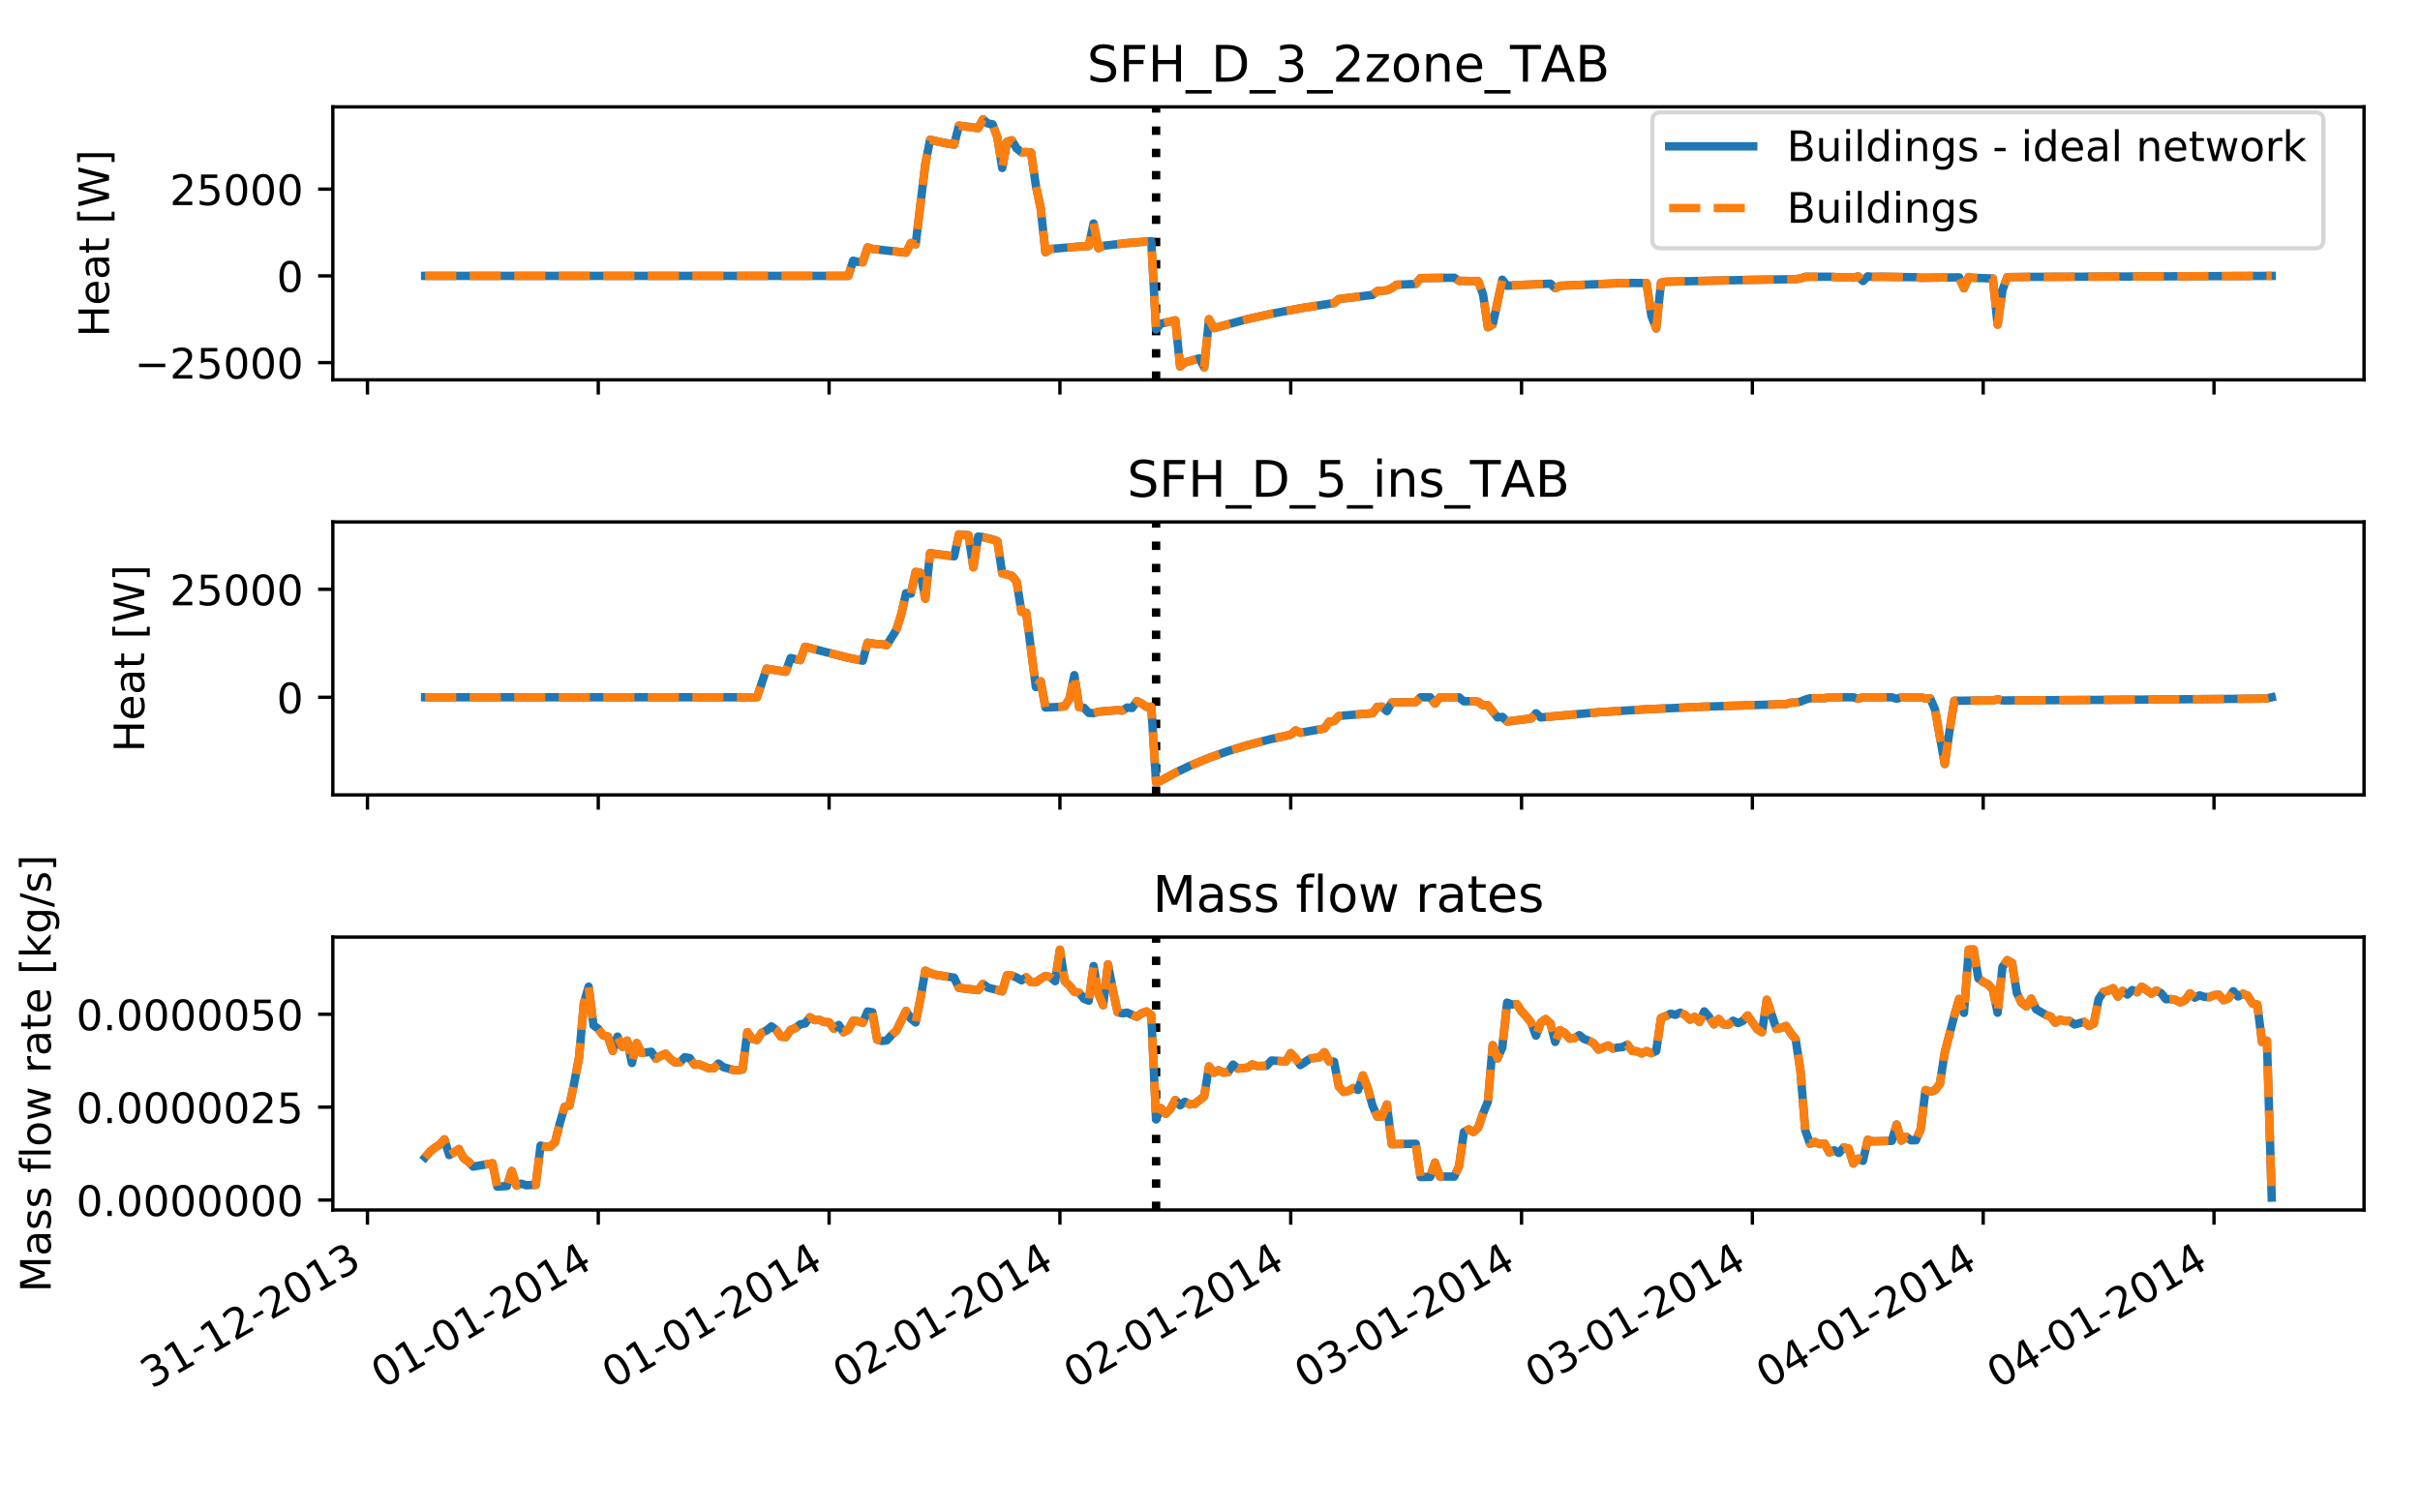 <?xml version="1.0" encoding="utf-8" standalone="no"?>
<!DOCTYPE svg PUBLIC "-//W3C//DTD SVG 1.1//EN"
  "http://www.w3.org/Graphics/SVG/1.1/DTD/svg11.dtd">
<!-- Created with matplotlib (http://matplotlib.org/) -->
<svg height="360pt" version="1.1" viewBox="0 0 576 360" width="576pt" xmlns="http://www.w3.org/2000/svg" xmlns:xlink="http://www.w3.org/1999/xlink">
 <defs>
  <style type="text/css">
*{stroke-linecap:butt;stroke-linejoin:round;}
  </style>
 </defs>
 <g id="figure_1">
  <g id="patch_1">
   <path d="M 0 360 
L 576 360 
L 576 0 
L 0 0 
z
" style="fill:#ffffff;"/>
  </g>
  <g id="axes_1">
   <g id="patch_2">
    <path d="M 79.22 90.404 
L 562.68 90.404 
L 562.68 25.44 
L 79.22 25.44 
z
" style="fill:#ffffff;"/>
   </g>
   <g id="matplotlib.axis_1">
    <g id="xtick_1">
     <g id="line2d_1">
      <defs>
       <path d="M 0 0 
L 0 3.5 
" id="m9541c4dd04" style="stroke:#000000;stroke-width:0.8;"/>
      </defs>
      <g>
       <use style="stroke:#000000;stroke-width:0.8;" x="87.461" xlink:href="#m9541c4dd04" y="90.404"/>
      </g>
     </g>
    </g>
    <g id="xtick_2">
     <g id="line2d_2">
      <g>
       <use style="stroke:#000000;stroke-width:0.8;" x="142.399" xlink:href="#m9541c4dd04" y="90.404"/>
      </g>
     </g>
    </g>
    <g id="xtick_3">
     <g id="line2d_3">
      <g>
       <use style="stroke:#000000;stroke-width:0.8;" x="197.338" xlink:href="#m9541c4dd04" y="90.404"/>
      </g>
     </g>
    </g>
    <g id="xtick_4">
     <g id="line2d_4">
      <g>
       <use style="stroke:#000000;stroke-width:0.8;" x="252.277" xlink:href="#m9541c4dd04" y="90.404"/>
      </g>
     </g>
    </g>
    <g id="xtick_5">
     <g id="line2d_5">
      <g>
       <use style="stroke:#000000;stroke-width:0.8;" x="307.215" xlink:href="#m9541c4dd04" y="90.404"/>
      </g>
     </g>
    </g>
    <g id="xtick_6">
     <g id="line2d_6">
      <g>
       <use style="stroke:#000000;stroke-width:0.8;" x="362.154" xlink:href="#m9541c4dd04" y="90.404"/>
      </g>
     </g>
    </g>
    <g id="xtick_7">
     <g id="line2d_7">
      <g>
       <use style="stroke:#000000;stroke-width:0.8;" x="417.093" xlink:href="#m9541c4dd04" y="90.404"/>
      </g>
     </g>
    </g>
    <g id="xtick_8">
     <g id="line2d_8">
      <g>
       <use style="stroke:#000000;stroke-width:0.8;" x="472.031" xlink:href="#m9541c4dd04" y="90.404"/>
      </g>
     </g>
    </g>
    <g id="xtick_9">
     <g id="line2d_9">
      <g>
       <use style="stroke:#000000;stroke-width:0.8;" x="526.97" xlink:href="#m9541c4dd04" y="90.404"/>
      </g>
     </g>
    </g>
   </g>
   <g id="matplotlib.axis_2">
    <g id="ytick_1">
     <g id="line2d_10">
      <defs>
       <path d="M 0 0 
L -3.5 0 
" id="mb33b11725a" style="stroke:#000000;stroke-width:0.8;"/>
      </defs>
      <g>
       <use style="stroke:#000000;stroke-width:0.8;" x="79.22" xlink:href="#mb33b11725a" y="86.306"/>
      </g>
     </g>
     <g id="text_1">
      <!-- −25000 -->
      <defs>
       <path d="M 10.594 35.5 
L 73.188 35.5 
L 73.188 27.203 
L 10.594 27.203 
z
" id="DejaVuSans-2212"/>
       <path d="M 19.188 8.297 
L 53.609 8.297 
L 53.609 0 
L 7.328 0 
L 7.328 8.297 
Q 12.938 14.109 22.625 23.891 
Q 32.328 33.688 34.812 36.531 
Q 39.547 41.844 41.422 45.531 
Q 43.312 49.219 43.312 52.781 
Q 43.312 58.594 39.234 62.25 
Q 35.156 65.922 28.609 65.922 
Q 23.969 65.922 18.812 64.312 
Q 13.672 62.703 7.812 59.422 
L 7.812 69.391 
Q 13.766 71.781 18.938 73 
Q 24.125 74.219 28.422 74.219 
Q 39.75 74.219 46.484 68.547 
Q 53.219 62.891 53.219 53.422 
Q 53.219 48.922 51.531 44.891 
Q 49.859 40.875 45.406 35.406 
Q 44.188 33.984 37.641 27.219 
Q 31.109 20.453 19.188 8.297 
z
" id="DejaVuSans-32"/>
       <path d="M 10.797 72.906 
L 49.516 72.906 
L 49.516 64.594 
L 19.828 64.594 
L 19.828 46.734 
Q 21.969 47.469 24.109 47.828 
Q 26.266 48.188 28.422 48.188 
Q 40.625 48.188 47.75 41.5 
Q 54.891 34.812 54.891 23.391 
Q 54.891 11.625 47.562 5.094 
Q 40.234 -1.422 26.906 -1.422 
Q 22.312 -1.422 17.547 -0.641 
Q 12.797 0.141 7.719 1.703 
L 7.719 11.625 
Q 12.109 9.234 16.797 8.062 
Q 21.484 6.891 26.703 6.891 
Q 35.156 6.891 40.078 11.328 
Q 45.016 15.766 45.016 23.391 
Q 45.016 31 40.078 35.438 
Q 35.156 39.891 26.703 39.891 
Q 22.75 39.891 18.812 39.016 
Q 14.891 38.141 10.797 36.281 
z
" id="DejaVuSans-35"/>
       <path d="M 31.781 66.406 
Q 24.172 66.406 20.328 58.906 
Q 16.5 51.422 16.5 36.375 
Q 16.5 21.391 20.328 13.891 
Q 24.172 6.391 31.781 6.391 
Q 39.453 6.391 43.281 13.891 
Q 47.125 21.391 47.125 36.375 
Q 47.125 51.422 43.281 58.906 
Q 39.453 66.406 31.781 66.406 
z
M 31.781 74.219 
Q 44.047 74.219 50.516 64.516 
Q 56.984 54.828 56.984 36.375 
Q 56.984 17.969 50.516 8.266 
Q 44.047 -1.422 31.781 -1.422 
Q 19.531 -1.422 13.062 8.266 
Q 6.594 17.969 6.594 36.375 
Q 6.594 54.828 13.062 64.516 
Q 19.531 74.219 31.781 74.219 
z
" id="DejaVuSans-30"/>
      </defs>
      <g transform="translate(32.028 90.106)scale(0.1 -0.1)">
       <use xlink:href="#DejaVuSans-2212"/>
       <use x="83.789" xlink:href="#DejaVuSans-32"/>
       <use x="147.412" xlink:href="#DejaVuSans-35"/>
       <use x="211.035" xlink:href="#DejaVuSans-30"/>
       <use x="274.658" xlink:href="#DejaVuSans-30"/>
       <use x="338.281" xlink:href="#DejaVuSans-30"/>
      </g>
     </g>
    </g>
    <g id="ytick_2">
     <g id="line2d_11">
      <g>
       <use style="stroke:#000000;stroke-width:0.8;" x="79.22" xlink:href="#mb33b11725a" y="65.663"/>
      </g>
     </g>
     <g id="text_2">
      <!-- 0 -->
      <g transform="translate(65.858 69.462)scale(0.1 -0.1)">
       <use xlink:href="#DejaVuSans-30"/>
      </g>
     </g>
    </g>
    <g id="ytick_3">
     <g id="line2d_12">
      <g>
       <use style="stroke:#000000;stroke-width:0.8;" x="79.22" xlink:href="#mb33b11725a" y="45.02"/>
      </g>
     </g>
     <g id="text_3">
      <!-- 25000 -->
      <g transform="translate(40.407 48.819)scale(0.1 -0.1)">
       <use xlink:href="#DejaVuSans-32"/>
       <use x="63.623" xlink:href="#DejaVuSans-35"/>
       <use x="127.246" xlink:href="#DejaVuSans-30"/>
       <use x="190.869" xlink:href="#DejaVuSans-30"/>
       <use x="254.492" xlink:href="#DejaVuSans-30"/>
      </g>
     </g>
    </g>
    <g id="text_4">
     <!-- Heat [W] -->
     <defs>
      <path d="M 9.812 72.906 
L 19.672 72.906 
L 19.672 43.016 
L 55.516 43.016 
L 55.516 72.906 
L 65.375 72.906 
L 65.375 0 
L 55.516 0 
L 55.516 34.719 
L 19.672 34.719 
L 19.672 0 
L 9.812 0 
z
" id="DejaVuSans-48"/>
      <path d="M 56.203 29.594 
L 56.203 25.203 
L 14.891 25.203 
Q 15.484 15.922 20.484 11.062 
Q 25.484 6.203 34.422 6.203 
Q 39.594 6.203 44.453 7.469 
Q 49.312 8.734 54.109 11.281 
L 54.109 2.781 
Q 49.266 0.734 44.188 -0.344 
Q 39.109 -1.422 33.891 -1.422 
Q 20.797 -1.422 13.156 6.188 
Q 5.516 13.812 5.516 26.812 
Q 5.516 40.234 12.766 48.109 
Q 20.016 56 32.328 56 
Q 43.359 56 49.781 48.891 
Q 56.203 41.797 56.203 29.594 
z
M 47.219 32.234 
Q 47.125 39.594 43.094 43.984 
Q 39.062 48.391 32.422 48.391 
Q 24.906 48.391 20.391 44.141 
Q 15.875 39.891 15.188 32.172 
z
" id="DejaVuSans-65"/>
      <path d="M 34.281 27.484 
Q 23.391 27.484 19.188 25 
Q 14.984 22.516 14.984 16.5 
Q 14.984 11.719 18.141 8.906 
Q 21.297 6.109 26.703 6.109 
Q 34.188 6.109 38.703 11.406 
Q 43.219 16.703 43.219 25.484 
L 43.219 27.484 
z
M 52.203 31.203 
L 52.203 0 
L 43.219 0 
L 43.219 8.297 
Q 40.141 3.328 35.547 0.953 
Q 30.953 -1.422 24.312 -1.422 
Q 15.922 -1.422 10.953 3.297 
Q 6 8.016 6 15.922 
Q 6 25.141 12.172 29.828 
Q 18.359 34.516 30.609 34.516 
L 43.219 34.516 
L 43.219 35.406 
Q 43.219 41.609 39.141 45 
Q 35.062 48.391 27.688 48.391 
Q 23 48.391 18.547 47.266 
Q 14.109 46.141 10.016 43.891 
L 10.016 52.203 
Q 14.938 54.109 19.578 55.047 
Q 24.219 56 28.609 56 
Q 40.484 56 46.344 49.844 
Q 52.203 43.703 52.203 31.203 
z
" id="DejaVuSans-61"/>
      <path d="M 18.312 70.219 
L 18.312 54.688 
L 36.812 54.688 
L 36.812 47.703 
L 18.312 47.703 
L 18.312 18.016 
Q 18.312 11.328 20.141 9.422 
Q 21.969 7.516 27.594 7.516 
L 36.812 7.516 
L 36.812 0 
L 27.594 0 
Q 17.188 0 13.234 3.875 
Q 9.281 7.766 9.281 18.016 
L 9.281 47.703 
L 2.688 47.703 
L 2.688 54.688 
L 9.281 54.688 
L 9.281 70.219 
z
" id="DejaVuSans-74"/>
      <path id="DejaVuSans-20"/>
      <path d="M 8.594 75.984 
L 29.297 75.984 
L 29.297 69 
L 17.578 69 
L 17.578 -6.203 
L 29.297 -6.203 
L 29.297 -13.188 
L 8.594 -13.188 
z
" id="DejaVuSans-5b"/>
      <path d="M 3.328 72.906 
L 13.281 72.906 
L 28.609 11.281 
L 43.891 72.906 
L 54.984 72.906 
L 70.312 11.281 
L 85.594 72.906 
L 95.609 72.906 
L 77.297 0 
L 64.891 0 
L 49.516 63.281 
L 33.984 0 
L 21.578 0 
z
" id="DejaVuSans-57"/>
      <path d="M 30.422 75.984 
L 30.422 -13.188 
L 9.719 -13.188 
L 9.719 -6.203 
L 21.391 -6.203 
L 21.391 69 
L 9.719 69 
L 9.719 75.984 
z
" id="DejaVuSans-5d"/>
     </defs>
     <g transform="translate(25.948 80.217)rotate(-90)scale(0.1 -0.1)">
      <use xlink:href="#DejaVuSans-48"/>
      <use x="75.195" xlink:href="#DejaVuSans-65"/>
      <use x="136.719" xlink:href="#DejaVuSans-61"/>
      <use x="197.998" xlink:href="#DejaVuSans-74"/>
      <use x="237.207" xlink:href="#DejaVuSans-20"/>
      <use x="268.994" xlink:href="#DejaVuSans-5b"/>
      <use x="308.008" xlink:href="#DejaVuSans-57"/>
      <use x="406.885" xlink:href="#DejaVuSans-5d"/>
     </g>
    </g>
   </g>
   <g id="line2d_13">
    <path clip-path="url(#p2ed0fbdf68)" d="M 275.168 90.404 
L 275.168 25.44 
" style="fill:none;stroke:#000000;stroke-dasharray:2,3.3;stroke-dashoffset:0;stroke-width:2;"/>
   </g>
   <g id="line2d_14">
    <path clip-path="url(#p2ed0fbdf68)" d="M 101.195 65.663 
L 201.916 65.663 
L 203.061 62.052 
L 204.205 62.349 
L 205.35 62.421 
L 206.495 58.88 
L 207.639 59.245 
L 215.651 60.139 
L 216.796 57.846 
L 217.94 58.155 
L 220.229 39.108 
L 221.374 33.252 
L 223.663 33.776 
L 227.096 34.416 
L 228.241 29.892 
L 232.819 30.488 
L 233.964 28.393 
L 235.108 29.378 
L 236.253 29.579 
L 237.397 32.704 
L 238.542 39.986 
L 239.687 33.735 
L 240.831 33.384 
L 241.976 35.32 
L 243.12 36.25 
L 244.265 36.176 
L 245.409 36.289 
L 246.554 44.165 
L 247.698 49.552 
L 248.843 60.045 
L 249.988 59.26 
L 256.855 58.687 
L 259.144 58.537 
L 260.289 53.191 
L 261.433 59.068 
L 262.578 58.512 
L 268.3 57.846 
L 274.023 57.396 
L 275.168 78.41 
L 276.312 77.031 
L 279.746 76.258 
L 280.891 87.237 
L 282.035 86.28 
L 285.469 85.276 
L 286.613 87.451 
L 287.758 75.989 
L 288.902 78.103 
L 296.914 75.954 
L 302.637 74.678 
L 309.504 73.381 
L 317.516 72.127 
L 318.661 71.182 
L 326.673 70.199 
L 327.817 69.285 
L 330.106 69.109 
L 331.251 68.591 
L 332.396 67.78 
L 336.974 67.575 
L 338.118 66.188 
L 346.13 66.103 
L 347.275 66.85 
L 349.564 66.886 
L 351.853 66.94 
L 352.998 70.131 
L 354.142 77.892 
L 355.287 77.258 
L 357.576 66.571 
L 358.72 68.024 
L 362.154 67.816 
L 369.021 67.521 
L 370.166 68.608 
L 371.31 68.018 
L 385.045 67.42 
L 388.479 67.359 
L 391.912 67.369 
L 393.057 75.146 
L 394.202 78.181 
L 395.346 67.29 
L 396.491 67.054 
L 415.948 66.626 
L 427.394 66.446 
L 428.538 66.288 
L 429.683 65.89 
L 435.405 65.859 
L 438.839 66.067 
L 439.984 65.968 
L 441.128 66.091 
L 442.273 65.799 
L 443.417 66.894 
L 444.562 65.767 
L 445.706 65.899 
L 447.996 65.864 
L 452.574 65.944 
L 456.007 65.98 
L 457.152 66.124 
L 462.875 66.05 
L 466.308 66.022 
L 467.453 68.619 
L 468.598 65.936 
L 469.742 66.127 
L 474.32 66.286 
L 475.465 77.267 
L 476.609 69.07 
L 477.754 65.966 
L 483.477 65.893 
L 489.2 65.887 
L 540.705 65.663 
L 540.705 65.663 
" style="fill:none;stroke:#1f77b4;stroke-linecap:square;stroke-width:2;"/>
   </g>
   <g id="line2d_15">
    <path clip-path="url(#p2ed0fbdf68)" d="M 101.195 65.663 
L 201.916 65.663 
L 203.061 62.052 
L 204.205 62.349 
L 205.35 62.421 
L 206.495 58.88 
L 207.639 59.245 
L 215.651 60.139 
L 216.796 57.846 
L 217.94 58.155 
L 220.229 39.125 
L 221.374 33.277 
L 223.663 33.8 
L 227.096 34.44 
L 228.241 29.925 
L 232.819 30.521 
L 233.964 28.426 
L 235.108 29.411 
L 236.253 29.612 
L 237.397 32.729 
L 238.542 40.011 
L 239.687 33.76 
L 240.831 33.409 
L 241.976 35.345 
L 243.12 36.275 
L 244.265 36.201 
L 245.409 36.314 
L 246.554 44.181 
L 247.698 49.568 
L 248.843 60.054 
L 249.988 59.269 
L 256.855 58.696 
L 259.144 58.546 
L 260.289 53.191 
L 261.433 59.076 
L 262.578 58.52 
L 268.3 57.854 
L 274.023 57.404 
L 275.168 78.41 
L 276.312 77.023 
L 279.746 76.25 
L 280.891 87.229 
L 282.035 86.271 
L 285.469 85.268 
L 286.613 87.443 
L 287.758 75.989 
L 288.902 78.103 
L 296.914 75.954 
L 302.637 74.678 
L 309.504 73.381 
L 317.516 72.127 
L 318.661 71.182 
L 326.673 70.199 
L 327.817 69.285 
L 330.106 69.109 
L 331.251 68.583 
L 332.396 67.78 
L 336.974 67.575 
L 338.118 66.188 
L 346.13 66.103 
L 347.275 66.85 
L 349.564 66.878 
L 351.853 66.932 
L 352.998 70.122 
L 354.142 77.884 
L 355.287 77.258 
L 357.576 66.571 
L 358.72 68.024 
L 362.154 67.816 
L 369.021 67.521 
L 370.166 68.608 
L 371.31 68.018 
L 385.045 67.42 
L 388.479 67.35 
L 391.912 67.369 
L 393.057 75.146 
L 394.202 78.181 
L 395.346 67.29 
L 396.491 67.054 
L 415.948 66.626 
L 427.394 66.446 
L 428.538 66.288 
L 429.683 65.89 
L 435.405 65.859 
L 438.839 66.059 
L 439.984 65.968 
L 441.128 66.091 
L 442.273 65.791 
L 443.417 66.885 
L 444.562 65.759 
L 445.706 65.899 
L 449.14 65.894 
L 453.718 65.933 
L 456.007 65.972 
L 457.152 66.124 
L 462.875 66.05 
L 466.308 66.022 
L 467.453 68.619 
L 468.598 65.936 
L 469.742 66.127 
L 474.32 66.286 
L 475.465 77.267 
L 476.609 69.07 
L 477.754 65.966 
L 483.477 65.893 
L 489.2 65.887 
L 540.705 65.663 
L 540.705 65.663 
" style="fill:none;stroke:#ff7f0e;stroke-dasharray:7.4,3.2;stroke-dashoffset:0;stroke-width:2;"/>
   </g>
   <g id="patch_3">
    <path d="M 79.22 90.404 
L 79.22 25.44 
" style="fill:none;stroke:#000000;stroke-linecap:square;stroke-linejoin:miter;stroke-width:0.8;"/>
   </g>
   <g id="patch_4">
    <path d="M 562.68 90.404 
L 562.68 25.44 
" style="fill:none;stroke:#000000;stroke-linecap:square;stroke-linejoin:miter;stroke-width:0.8;"/>
   </g>
   <g id="patch_5">
    <path d="M 79.22 90.404 
L 562.68 90.404 
" style="fill:none;stroke:#000000;stroke-linecap:square;stroke-linejoin:miter;stroke-width:0.8;"/>
   </g>
   <g id="patch_6">
    <path d="M 79.22 25.44 
L 562.68 25.44 
" style="fill:none;stroke:#000000;stroke-linecap:square;stroke-linejoin:miter;stroke-width:0.8;"/>
   </g>
   <g id="text_5">
    <!-- SFH_D_3_2zone_TAB -->
    <defs>
     <path d="M 53.516 70.516 
L 53.516 60.891 
Q 47.906 63.578 42.922 64.891 
Q 37.938 66.219 33.297 66.219 
Q 25.25 66.219 20.875 63.094 
Q 16.5 59.969 16.5 54.203 
Q 16.5 49.359 19.406 46.891 
Q 22.312 44.438 30.422 42.922 
L 36.375 41.703 
Q 47.406 39.594 52.656 34.297 
Q 57.906 29 57.906 20.125 
Q 57.906 9.516 50.797 4.047 
Q 43.703 -1.422 29.984 -1.422 
Q 24.812 -1.422 18.969 -0.25 
Q 13.141 0.922 6.891 3.219 
L 6.891 13.375 
Q 12.891 10.016 18.656 8.297 
Q 24.422 6.594 29.984 6.594 
Q 38.422 6.594 43.016 9.906 
Q 47.609 13.234 47.609 19.391 
Q 47.609 24.75 44.312 27.781 
Q 41.016 30.812 33.5 32.328 
L 27.484 33.5 
Q 16.453 35.688 11.516 40.375 
Q 6.594 45.062 6.594 53.422 
Q 6.594 63.094 13.406 68.656 
Q 20.219 74.219 32.172 74.219 
Q 37.312 74.219 42.625 73.281 
Q 47.953 72.359 53.516 70.516 
z
" id="DejaVuSans-53"/>
     <path d="M 9.812 72.906 
L 51.703 72.906 
L 51.703 64.594 
L 19.672 64.594 
L 19.672 43.109 
L 48.578 43.109 
L 48.578 34.812 
L 19.672 34.812 
L 19.672 0 
L 9.812 0 
z
" id="DejaVuSans-46"/>
     <path d="M 50.984 -16.609 
L 50.984 -23.578 
L -0.984 -23.578 
L -0.984 -16.609 
z
" id="DejaVuSans-5f"/>
     <path d="M 19.672 64.797 
L 19.672 8.109 
L 31.594 8.109 
Q 46.688 8.109 53.688 14.938 
Q 60.688 21.781 60.688 36.531 
Q 60.688 51.172 53.688 57.984 
Q 46.688 64.797 31.594 64.797 
z
M 9.812 72.906 
L 30.078 72.906 
Q 51.266 72.906 61.172 64.094 
Q 71.094 55.281 71.094 36.531 
Q 71.094 17.672 61.125 8.828 
Q 51.172 0 30.078 0 
L 9.812 0 
z
" id="DejaVuSans-44"/>
     <path d="M 40.578 39.312 
Q 47.656 37.797 51.625 33 
Q 55.609 28.219 55.609 21.188 
Q 55.609 10.406 48.188 4.484 
Q 40.766 -1.422 27.094 -1.422 
Q 22.516 -1.422 17.656 -0.516 
Q 12.797 0.391 7.625 2.203 
L 7.625 11.719 
Q 11.719 9.328 16.594 8.109 
Q 21.484 6.891 26.812 6.891 
Q 36.078 6.891 40.938 10.547 
Q 45.797 14.203 45.797 21.188 
Q 45.797 27.641 41.281 31.266 
Q 36.766 34.906 28.719 34.906 
L 20.219 34.906 
L 20.219 43.016 
L 29.109 43.016 
Q 36.375 43.016 40.234 45.922 
Q 44.094 48.828 44.094 54.297 
Q 44.094 59.906 40.109 62.906 
Q 36.141 65.922 28.719 65.922 
Q 24.656 65.922 20.016 65.031 
Q 15.375 64.156 9.812 62.312 
L 9.812 71.094 
Q 15.438 72.656 20.344 73.438 
Q 25.25 74.219 29.594 74.219 
Q 40.828 74.219 47.359 69.109 
Q 53.906 64.016 53.906 55.328 
Q 53.906 49.266 50.438 45.094 
Q 46.969 40.922 40.578 39.312 
z
" id="DejaVuSans-33"/>
     <path d="M 5.516 54.688 
L 48.188 54.688 
L 48.188 46.484 
L 14.406 7.172 
L 48.188 7.172 
L 48.188 0 
L 4.297 0 
L 4.297 8.203 
L 38.094 47.516 
L 5.516 47.516 
z
" id="DejaVuSans-7a"/>
     <path d="M 30.609 48.391 
Q 23.391 48.391 19.188 42.75 
Q 14.984 37.109 14.984 27.297 
Q 14.984 17.484 19.156 11.844 
Q 23.344 6.203 30.609 6.203 
Q 37.797 6.203 41.984 11.859 
Q 46.188 17.531 46.188 27.297 
Q 46.188 37.016 41.984 42.703 
Q 37.797 48.391 30.609 48.391 
z
M 30.609 56 
Q 42.328 56 49.016 48.375 
Q 55.719 40.766 55.719 27.297 
Q 55.719 13.875 49.016 6.219 
Q 42.328 -1.422 30.609 -1.422 
Q 18.844 -1.422 12.172 6.219 
Q 5.516 13.875 5.516 27.297 
Q 5.516 40.766 12.172 48.375 
Q 18.844 56 30.609 56 
z
" id="DejaVuSans-6f"/>
     <path d="M 54.891 33.016 
L 54.891 0 
L 45.906 0 
L 45.906 32.719 
Q 45.906 40.484 42.875 44.328 
Q 39.844 48.188 33.797 48.188 
Q 26.516 48.188 22.312 43.547 
Q 18.109 38.922 18.109 30.906 
L 18.109 0 
L 9.078 0 
L 9.078 54.688 
L 18.109 54.688 
L 18.109 46.188 
Q 21.344 51.125 25.703 53.562 
Q 30.078 56 35.797 56 
Q 45.219 56 50.047 50.172 
Q 54.891 44.344 54.891 33.016 
z
" id="DejaVuSans-6e"/>
     <path d="M -0.297 72.906 
L 61.375 72.906 
L 61.375 64.594 
L 35.5 64.594 
L 35.5 0 
L 25.594 0 
L 25.594 64.594 
L -0.297 64.594 
z
" id="DejaVuSans-54"/>
     <path d="M 34.188 63.188 
L 20.797 26.906 
L 47.609 26.906 
z
M 28.609 72.906 
L 39.797 72.906 
L 67.578 0 
L 57.328 0 
L 50.688 18.703 
L 17.828 18.703 
L 11.188 0 
L 0.781 0 
z
" id="DejaVuSans-41"/>
     <path d="M 19.672 34.812 
L 19.672 8.109 
L 35.5 8.109 
Q 43.453 8.109 47.281 11.406 
Q 51.125 14.703 51.125 21.484 
Q 51.125 28.328 47.281 31.562 
Q 43.453 34.812 35.5 34.812 
z
M 19.672 64.797 
L 19.672 42.828 
L 34.281 42.828 
Q 41.5 42.828 45.031 45.531 
Q 48.578 48.25 48.578 53.812 
Q 48.578 59.328 45.031 62.062 
Q 41.5 64.797 34.281 64.797 
z
M 9.812 72.906 
L 35.016 72.906 
Q 46.297 72.906 52.391 68.219 
Q 58.5 63.531 58.5 54.891 
Q 58.5 48.188 55.375 44.234 
Q 52.25 40.281 46.188 39.312 
Q 53.469 37.75 57.5 32.781 
Q 61.531 27.828 61.531 20.406 
Q 61.531 10.641 54.891 5.312 
Q 48.25 0 35.984 0 
L 9.812 0 
z
" id="DejaVuSans-42"/>
    </defs>
    <g transform="translate(258.729 19.44)scale(0.12 -0.12)">
     <use xlink:href="#DejaVuSans-53"/>
     <use x="63.477" xlink:href="#DejaVuSans-46"/>
     <use x="120.996" xlink:href="#DejaVuSans-48"/>
     <use x="196.191" xlink:href="#DejaVuSans-5f"/>
     <use x="246.191" xlink:href="#DejaVuSans-44"/>
     <use x="323.193" xlink:href="#DejaVuSans-5f"/>
     <use x="373.193" xlink:href="#DejaVuSans-33"/>
     <use x="436.816" xlink:href="#DejaVuSans-5f"/>
     <use x="486.816" xlink:href="#DejaVuSans-32"/>
     <use x="550.439" xlink:href="#DejaVuSans-7a"/>
     <use x="602.93" xlink:href="#DejaVuSans-6f"/>
     <use x="664.111" xlink:href="#DejaVuSans-6e"/>
     <use x="727.49" xlink:href="#DejaVuSans-65"/>
     <use x="789.014" xlink:href="#DejaVuSans-5f"/>
     <use x="839.014" xlink:href="#DejaVuSans-54"/>
     <use x="899.988" xlink:href="#DejaVuSans-41"/>
     <use x="968.396" xlink:href="#DejaVuSans-42"/>
    </g>
   </g>
   <g id="legend_1">
    <g id="patch_7">
     <path d="M 395.297 59.096 
L 551.011 59.096 
Q 553.011 59.096 553.011 57.096 
L 553.011 28.739 
Q 553.011 26.739 551.011 26.739 
L 395.297 26.739 
Q 393.297 26.739 393.297 28.739 
L 393.297 57.096 
Q 393.297 59.096 395.297 59.096 
z
" style="fill:#ffffff;opacity:0.8;stroke:#cccccc;stroke-linejoin:miter;"/>
    </g>
    <g id="line2d_16">
     <path d="M 397.297 34.838 
L 417.297 34.838 
" style="fill:none;stroke:#1f77b4;stroke-linecap:square;stroke-width:2;"/>
    </g>
    <g id="line2d_17"/>
    <g id="text_6">
     <!-- Buildings - ideal network -->
     <defs>
      <path d="M 8.5 21.578 
L 8.5 54.688 
L 17.484 54.688 
L 17.484 21.922 
Q 17.484 14.156 20.5 10.266 
Q 23.531 6.391 29.594 6.391 
Q 36.859 6.391 41.078 11.031 
Q 45.312 15.672 45.312 23.688 
L 45.312 54.688 
L 54.297 54.688 
L 54.297 0 
L 45.312 0 
L 45.312 8.406 
Q 42.047 3.422 37.719 1 
Q 33.406 -1.422 27.688 -1.422 
Q 18.266 -1.422 13.375 4.438 
Q 8.5 10.297 8.5 21.578 
z
M 31.109 56 
z
" id="DejaVuSans-75"/>
      <path d="M 9.422 54.688 
L 18.406 54.688 
L 18.406 0 
L 9.422 0 
z
M 9.422 75.984 
L 18.406 75.984 
L 18.406 64.594 
L 9.422 64.594 
z
" id="DejaVuSans-69"/>
      <path d="M 9.422 75.984 
L 18.406 75.984 
L 18.406 0 
L 9.422 0 
z
" id="DejaVuSans-6c"/>
      <path d="M 45.406 46.391 
L 45.406 75.984 
L 54.391 75.984 
L 54.391 0 
L 45.406 0 
L 45.406 8.203 
Q 42.578 3.328 38.25 0.953 
Q 33.938 -1.422 27.875 -1.422 
Q 17.969 -1.422 11.734 6.484 
Q 5.516 14.406 5.516 27.297 
Q 5.516 40.188 11.734 48.094 
Q 17.969 56 27.875 56 
Q 33.938 56 38.25 53.625 
Q 42.578 51.266 45.406 46.391 
z
M 14.797 27.297 
Q 14.797 17.391 18.875 11.75 
Q 22.953 6.109 30.078 6.109 
Q 37.203 6.109 41.297 11.75 
Q 45.406 17.391 45.406 27.297 
Q 45.406 37.203 41.297 42.844 
Q 37.203 48.484 30.078 48.484 
Q 22.953 48.484 18.875 42.844 
Q 14.797 37.203 14.797 27.297 
z
" id="DejaVuSans-64"/>
      <path d="M 45.406 27.984 
Q 45.406 37.75 41.375 43.109 
Q 37.359 48.484 30.078 48.484 
Q 22.859 48.484 18.828 43.109 
Q 14.797 37.75 14.797 27.984 
Q 14.797 18.266 18.828 12.891 
Q 22.859 7.516 30.078 7.516 
Q 37.359 7.516 41.375 12.891 
Q 45.406 18.266 45.406 27.984 
z
M 54.391 6.781 
Q 54.391 -7.172 48.188 -13.984 
Q 42 -20.797 29.203 -20.797 
Q 24.469 -20.797 20.266 -20.094 
Q 16.062 -19.391 12.109 -17.922 
L 12.109 -9.188 
Q 16.062 -11.328 19.922 -12.344 
Q 23.781 -13.375 27.781 -13.375 
Q 36.625 -13.375 41.016 -8.766 
Q 45.406 -4.156 45.406 5.172 
L 45.406 9.625 
Q 42.625 4.781 38.281 2.391 
Q 33.938 0 27.875 0 
Q 17.828 0 11.672 7.656 
Q 5.516 15.328 5.516 27.984 
Q 5.516 40.672 11.672 48.328 
Q 17.828 56 27.875 56 
Q 33.938 56 38.281 53.609 
Q 42.625 51.219 45.406 46.391 
L 45.406 54.688 
L 54.391 54.688 
z
" id="DejaVuSans-67"/>
      <path d="M 44.281 53.078 
L 44.281 44.578 
Q 40.484 46.531 36.375 47.5 
Q 32.281 48.484 27.875 48.484 
Q 21.188 48.484 17.844 46.438 
Q 14.5 44.391 14.5 40.281 
Q 14.5 37.156 16.891 35.375 
Q 19.281 33.594 26.516 31.984 
L 29.594 31.297 
Q 39.156 29.25 43.188 25.516 
Q 47.219 21.781 47.219 15.094 
Q 47.219 7.469 41.188 3.016 
Q 35.156 -1.422 24.609 -1.422 
Q 20.219 -1.422 15.453 -0.562 
Q 10.688 0.297 5.422 2 
L 5.422 11.281 
Q 10.406 8.688 15.234 7.391 
Q 20.062 6.109 24.812 6.109 
Q 31.156 6.109 34.562 8.281 
Q 37.984 10.453 37.984 14.406 
Q 37.984 18.062 35.516 20.016 
Q 33.062 21.969 24.703 23.781 
L 21.578 24.516 
Q 13.234 26.266 9.516 29.906 
Q 5.812 33.547 5.812 39.891 
Q 5.812 47.609 11.281 51.797 
Q 16.75 56 26.812 56 
Q 31.781 56 36.172 55.266 
Q 40.578 54.547 44.281 53.078 
z
" id="DejaVuSans-73"/>
      <path d="M 4.891 31.391 
L 31.203 31.391 
L 31.203 23.391 
L 4.891 23.391 
z
" id="DejaVuSans-2d"/>
      <path d="M 4.203 54.688 
L 13.188 54.688 
L 24.422 12.016 
L 35.594 54.688 
L 46.188 54.688 
L 57.422 12.016 
L 68.609 54.688 
L 77.594 54.688 
L 63.281 0 
L 52.688 0 
L 40.922 44.828 
L 29.109 0 
L 18.5 0 
z
" id="DejaVuSans-77"/>
      <path d="M 41.109 46.297 
Q 39.594 47.172 37.812 47.578 
Q 36.031 48 33.891 48 
Q 26.266 48 22.188 43.047 
Q 18.109 38.094 18.109 28.812 
L 18.109 0 
L 9.078 0 
L 9.078 54.688 
L 18.109 54.688 
L 18.109 46.188 
Q 20.953 51.172 25.484 53.578 
Q 30.031 56 36.531 56 
Q 37.453 56 38.578 55.875 
Q 39.703 55.766 41.062 55.516 
z
" id="DejaVuSans-72"/>
      <path d="M 9.078 75.984 
L 18.109 75.984 
L 18.109 31.109 
L 44.922 54.688 
L 56.391 54.688 
L 27.391 29.109 
L 57.625 0 
L 45.906 0 
L 18.109 26.703 
L 18.109 0 
L 9.078 0 
z
" id="DejaVuSans-6b"/>
     </defs>
     <g transform="translate(425.297 38.338)scale(0.1 -0.1)">
      <use xlink:href="#DejaVuSans-42"/>
      <use x="68.604" xlink:href="#DejaVuSans-75"/>
      <use x="131.982" xlink:href="#DejaVuSans-69"/>
      <use x="159.766" xlink:href="#DejaVuSans-6c"/>
      <use x="187.549" xlink:href="#DejaVuSans-64"/>
      <use x="251.025" xlink:href="#DejaVuSans-69"/>
      <use x="278.809" xlink:href="#DejaVuSans-6e"/>
      <use x="342.188" xlink:href="#DejaVuSans-67"/>
      <use x="405.664" xlink:href="#DejaVuSans-73"/>
      <use x="457.764" xlink:href="#DejaVuSans-20"/>
      <use x="489.551" xlink:href="#DejaVuSans-2d"/>
      <use x="525.635" xlink:href="#DejaVuSans-20"/>
      <use x="557.422" xlink:href="#DejaVuSans-69"/>
      <use x="585.205" xlink:href="#DejaVuSans-64"/>
      <use x="648.682" xlink:href="#DejaVuSans-65"/>
      <use x="710.205" xlink:href="#DejaVuSans-61"/>
      <use x="771.484" xlink:href="#DejaVuSans-6c"/>
      <use x="799.268" xlink:href="#DejaVuSans-20"/>
      <use x="831.055" xlink:href="#DejaVuSans-6e"/>
      <use x="894.434" xlink:href="#DejaVuSans-65"/>
      <use x="955.957" xlink:href="#DejaVuSans-74"/>
      <use x="995.166" xlink:href="#DejaVuSans-77"/>
      <use x="1076.953" xlink:href="#DejaVuSans-6f"/>
      <use x="1138.135" xlink:href="#DejaVuSans-72"/>
      <use x="1179.248" xlink:href="#DejaVuSans-6b"/>
     </g>
    </g>
    <g id="line2d_18">
     <path d="M 397.297 49.516 
L 417.297 49.516 
" style="fill:none;stroke:#ff7f0e;stroke-dasharray:7.4,3.2;stroke-dashoffset:0;stroke-width:2;"/>
    </g>
    <g id="line2d_19"/>
    <g id="text_7">
     <!-- Buildings -->
     <g transform="translate(425.297 53.016)scale(0.1 -0.1)">
      <use xlink:href="#DejaVuSans-42"/>
      <use x="68.604" xlink:href="#DejaVuSans-75"/>
      <use x="131.982" xlink:href="#DejaVuSans-69"/>
      <use x="159.766" xlink:href="#DejaVuSans-6c"/>
      <use x="187.549" xlink:href="#DejaVuSans-64"/>
      <use x="251.025" xlink:href="#DejaVuSans-69"/>
      <use x="278.809" xlink:href="#DejaVuSans-6e"/>
      <use x="342.188" xlink:href="#DejaVuSans-67"/>
      <use x="405.664" xlink:href="#DejaVuSans-73"/>
     </g>
    </g>
   </g>
  </g>
  <g id="axes_2">
   <g id="patch_8">
    <path d="M 79.22 189.202 
L 562.68 189.202 
L 562.68 124.238 
L 79.22 124.238 
z
" style="fill:#ffffff;"/>
   </g>
   <g id="matplotlib.axis_3">
    <g id="xtick_10">
     <g id="line2d_20">
      <g>
       <use style="stroke:#000000;stroke-width:0.8;" x="87.461" xlink:href="#m9541c4dd04" y="189.202"/>
      </g>
     </g>
    </g>
    <g id="xtick_11">
     <g id="line2d_21">
      <g>
       <use style="stroke:#000000;stroke-width:0.8;" x="142.399" xlink:href="#m9541c4dd04" y="189.202"/>
      </g>
     </g>
    </g>
    <g id="xtick_12">
     <g id="line2d_22">
      <g>
       <use style="stroke:#000000;stroke-width:0.8;" x="197.338" xlink:href="#m9541c4dd04" y="189.202"/>
      </g>
     </g>
    </g>
    <g id="xtick_13">
     <g id="line2d_23">
      <g>
       <use style="stroke:#000000;stroke-width:0.8;" x="252.277" xlink:href="#m9541c4dd04" y="189.202"/>
      </g>
     </g>
    </g>
    <g id="xtick_14">
     <g id="line2d_24">
      <g>
       <use style="stroke:#000000;stroke-width:0.8;" x="307.215" xlink:href="#m9541c4dd04" y="189.202"/>
      </g>
     </g>
    </g>
    <g id="xtick_15">
     <g id="line2d_25">
      <g>
       <use style="stroke:#000000;stroke-width:0.8;" x="362.154" xlink:href="#m9541c4dd04" y="189.202"/>
      </g>
     </g>
    </g>
    <g id="xtick_16">
     <g id="line2d_26">
      <g>
       <use style="stroke:#000000;stroke-width:0.8;" x="417.093" xlink:href="#m9541c4dd04" y="189.202"/>
      </g>
     </g>
    </g>
    <g id="xtick_17">
     <g id="line2d_27">
      <g>
       <use style="stroke:#000000;stroke-width:0.8;" x="472.031" xlink:href="#m9541c4dd04" y="189.202"/>
      </g>
     </g>
    </g>
    <g id="xtick_18">
     <g id="line2d_28">
      <g>
       <use style="stroke:#000000;stroke-width:0.8;" x="526.97" xlink:href="#m9541c4dd04" y="189.202"/>
      </g>
     </g>
    </g>
   </g>
   <g id="matplotlib.axis_4">
    <g id="ytick_4">
     <g id="line2d_29">
      <g>
       <use style="stroke:#000000;stroke-width:0.8;" x="79.22" xlink:href="#mb33b11725a" y="165.971"/>
      </g>
     </g>
     <g id="text_8">
      <!-- 0 -->
      <g transform="translate(65.858 169.77)scale(0.1 -0.1)">
       <use xlink:href="#DejaVuSans-30"/>
      </g>
     </g>
    </g>
    <g id="ytick_5">
     <g id="line2d_30">
      <g>
       <use style="stroke:#000000;stroke-width:0.8;" x="79.22" xlink:href="#mb33b11725a" y="140.27"/>
      </g>
     </g>
     <g id="text_9">
      <!-- 25000 -->
      <g transform="translate(40.407 144.069)scale(0.1 -0.1)">
       <use xlink:href="#DejaVuSans-32"/>
       <use x="63.623" xlink:href="#DejaVuSans-35"/>
       <use x="127.246" xlink:href="#DejaVuSans-30"/>
       <use x="190.869" xlink:href="#DejaVuSans-30"/>
       <use x="254.492" xlink:href="#DejaVuSans-30"/>
      </g>
     </g>
    </g>
    <g id="text_10">
     <!-- Heat [W] -->
     <g transform="translate(34.328 179.015)rotate(-90)scale(0.1 -0.1)">
      <use xlink:href="#DejaVuSans-48"/>
      <use x="75.195" xlink:href="#DejaVuSans-65"/>
      <use x="136.719" xlink:href="#DejaVuSans-61"/>
      <use x="197.998" xlink:href="#DejaVuSans-74"/>
      <use x="237.207" xlink:href="#DejaVuSans-20"/>
      <use x="268.994" xlink:href="#DejaVuSans-5b"/>
      <use x="308.008" xlink:href="#DejaVuSans-57"/>
      <use x="406.885" xlink:href="#DejaVuSans-5d"/>
     </g>
    </g>
   </g>
   <g id="line2d_31">
    <path clip-path="url(#pb271864ff0)" d="M 275.168 189.202 
L 275.168 124.238 
" style="fill:none;stroke:#000000;stroke-dasharray:2,3.3;stroke-dashoffset:0;stroke-width:2;"/>
   </g>
   <g id="line2d_32">
    <path clip-path="url(#pb271864ff0)" d="M 101.195 165.971 
L 180.17 165.971 
L 182.459 159.154 
L 187.037 159.895 
L 188.182 156.633 
L 190.471 157.126 
L 191.615 153.942 
L 201.916 156.573 
L 205.35 157.269 
L 206.495 152.969 
L 208.784 153.319 
L 209.928 153.364 
L 211.073 153.543 
L 213.362 149.887 
L 214.506 146.255 
L 215.651 141.179 
L 216.796 141.313 
L 217.94 136.117 
L 219.085 136.331 
L 220.229 142.499 
L 221.374 131.652 
L 227.096 132.423 
L 228.241 127.191 
L 230.53 127.384 
L 231.675 135.011 
L 232.819 127.708 
L 233.964 127.842 
L 236.253 128.383 
L 237.397 128.812 
L 238.542 136.449 
L 240.831 137.034 
L 241.976 138.425 
L 243.12 145.604 
L 244.265 145.85 
L 246.554 163.535 
L 247.698 162.163 
L 248.843 168.404 
L 251.132 168.309 
L 253.421 168.132 
L 254.566 166.294 
L 255.71 160.694 
L 256.855 168.339 
L 257.999 168.455 
L 259.144 169.691 
L 260.289 169.746 
L 261.433 169.41 
L 264.867 169.121 
L 266.011 169.039 
L 267.156 169.128 
L 268.3 168.391 
L 269.445 168.524 
L 270.59 166.885 
L 271.734 167.455 
L 272.879 168.245 
L 274.023 168.229 
L 275.168 186.249 
L 276.312 185.813 
L 279.746 183.938 
L 283.18 182.288 
L 287.758 180.383 
L 292.336 178.757 
L 296.914 177.361 
L 302.637 175.881 
L 307.215 174.87 
L 308.36 173.857 
L 309.504 174.415 
L 315.227 173.401 
L 316.372 171.772 
L 317.516 171.632 
L 318.661 170.409 
L 326.673 169.755 
L 327.817 168.262 
L 328.962 168.211 
L 330.106 169.266 
L 331.251 167.222 
L 336.974 167.101 
L 338.118 165.971 
L 340.407 165.971 
L 341.552 167.451 
L 342.697 165.971 
L 347.275 165.971 
L 348.419 166.92 
L 350.708 166.881 
L 351.853 167.049 
L 352.998 167.906 
L 354.142 167.861 
L 356.431 170.747 
L 357.576 170.629 
L 358.72 171.74 
L 364.443 171.005 
L 365.588 169.77 
L 366.732 170.761 
L 380.467 169.534 
L 391.912 168.818 
L 405.647 168.199 
L 422.815 167.66 
L 425.104 167.602 
L 426.249 167.253 
L 427.394 167.231 
L 428.538 166.995 
L 429.683 166.514 
L 430.827 166.185 
L 434.261 166.173 
L 435.405 165.971 
L 441.128 165.971 
L 442.273 166.318 
L 443.417 165.971 
L 450.285 165.971 
L 451.429 166.323 
L 452.574 165.971 
L 457.152 165.971 
L 458.297 166.241 
L 459.441 166.237 
L 460.586 168.934 
L 462.875 181.844 
L 464.019 173.903 
L 465.164 166.788 
L 474.32 166.725 
L 475.465 166.435 
L 476.609 166.719 
L 504.079 166.562 
L 537.271 166.298 
L 539.56 166.229 
L 540.705 165.971 
L 540.705 165.971 
" style="fill:none;stroke:#1f77b4;stroke-linecap:square;stroke-width:2;"/>
   </g>
   <g id="line2d_33">
    <path clip-path="url(#pb271864ff0)" d="M 101.195 165.971 
L 180.17 165.971 
L 182.459 159.154 
L 187.037 159.895 
L 188.182 156.633 
L 190.471 157.126 
L 191.615 153.942 
L 201.916 156.573 
L 205.35 157.269 
L 206.495 152.979 
L 208.784 153.329 
L 209.928 153.374 
L 211.073 153.554 
L 213.362 149.897 
L 214.506 146.276 
L 215.651 141.199 
L 216.796 141.334 
L 217.94 136.148 
L 219.085 136.362 
L 220.229 142.52 
L 221.374 131.693 
L 227.096 132.464 
L 228.241 127.242 
L 230.53 127.436 
L 231.675 135.052 
L 232.819 127.76 
L 233.964 127.893 
L 236.253 128.435 
L 237.397 128.863 
L 238.542 136.49 
L 240.831 137.075 
L 241.976 138.466 
L 243.12 145.635 
L 244.265 145.88 
L 246.554 163.546 
L 247.698 162.173 
L 248.843 168.404 
L 251.132 168.309 
L 253.421 168.132 
L 254.566 166.294 
L 255.71 160.704 
L 256.855 168.339 
L 257.999 168.455 
L 259.144 169.691 
L 260.289 169.746 
L 261.433 169.41 
L 264.867 169.121 
L 266.011 169.039 
L 267.156 169.128 
L 268.3 168.391 
L 269.445 168.524 
L 270.59 166.885 
L 271.734 167.455 
L 272.879 168.245 
L 274.023 168.229 
L 275.168 186.249 
L 276.312 185.813 
L 279.746 183.938 
L 283.18 182.288 
L 287.758 180.383 
L 292.336 178.757 
L 296.914 177.361 
L 302.637 175.881 
L 307.215 174.87 
L 308.36 173.857 
L 309.504 174.415 
L 315.227 173.401 
L 316.372 171.772 
L 317.516 171.632 
L 318.661 170.409 
L 326.673 169.755 
L 327.817 168.262 
L 328.962 168.211 
L 330.106 169.266 
L 331.251 167.222 
L 336.974 167.101 
L 338.118 165.971 
L 340.407 165.971 
L 341.552 167.451 
L 342.697 165.971 
L 347.275 165.971 
L 348.419 166.92 
L 350.708 166.881 
L 351.853 167.049 
L 352.998 167.906 
L 354.142 167.861 
L 356.431 170.747 
L 357.576 170.629 
L 358.72 171.74 
L 364.443 171.005 
L 365.588 169.77 
L 366.732 170.761 
L 380.467 169.534 
L 391.912 168.818 
L 405.647 168.199 
L 422.815 167.66 
L 425.104 167.602 
L 426.249 167.253 
L 427.394 167.231 
L 428.538 166.995 
L 429.683 166.514 
L 430.827 166.185 
L 434.261 166.173 
L 435.405 165.971 
L 441.128 165.971 
L 442.273 166.318 
L 443.417 165.971 
L 450.285 165.971 
L 451.429 166.323 
L 452.574 165.971 
L 457.152 165.971 
L 458.297 166.241 
L 459.441 166.237 
L 460.586 168.924 
L 462.875 181.833 
L 464.019 173.903 
L 465.164 166.788 
L 474.32 166.725 
L 475.465 166.435 
L 476.609 166.719 
L 504.079 166.562 
L 537.271 166.298 
L 539.56 166.229 
L 540.705 165.971 
L 540.705 165.971 
" style="fill:none;stroke:#ff7f0e;stroke-dasharray:7.4,3.2;stroke-dashoffset:0;stroke-width:2;"/>
   </g>
   <g id="patch_9">
    <path d="M 79.22 189.202 
L 79.22 124.238 
" style="fill:none;stroke:#000000;stroke-linecap:square;stroke-linejoin:miter;stroke-width:0.8;"/>
   </g>
   <g id="patch_10">
    <path d="M 562.68 189.202 
L 562.68 124.238 
" style="fill:none;stroke:#000000;stroke-linecap:square;stroke-linejoin:miter;stroke-width:0.8;"/>
   </g>
   <g id="patch_11">
    <path d="M 79.22 189.202 
L 562.68 189.202 
" style="fill:none;stroke:#000000;stroke-linecap:square;stroke-linejoin:miter;stroke-width:0.8;"/>
   </g>
   <g id="patch_12">
    <path d="M 79.22 124.238 
L 562.68 124.238 
" style="fill:none;stroke:#000000;stroke-linecap:square;stroke-linejoin:miter;stroke-width:0.8;"/>
   </g>
   <g id="text_11">
    <!-- SFH_D_5_ins_TAB -->
    <g transform="translate(268.266 118.238)scale(0.12 -0.12)">
     <use xlink:href="#DejaVuSans-53"/>
     <use x="63.477" xlink:href="#DejaVuSans-46"/>
     <use x="120.996" xlink:href="#DejaVuSans-48"/>
     <use x="196.191" xlink:href="#DejaVuSans-5f"/>
     <use x="246.191" xlink:href="#DejaVuSans-44"/>
     <use x="323.193" xlink:href="#DejaVuSans-5f"/>
     <use x="373.193" xlink:href="#DejaVuSans-35"/>
     <use x="436.816" xlink:href="#DejaVuSans-5f"/>
     <use x="486.816" xlink:href="#DejaVuSans-69"/>
     <use x="514.6" xlink:href="#DejaVuSans-6e"/>
     <use x="577.979" xlink:href="#DejaVuSans-73"/>
     <use x="630.078" xlink:href="#DejaVuSans-5f"/>
     <use x="680.078" xlink:href="#DejaVuSans-54"/>
     <use x="741.053" xlink:href="#DejaVuSans-41"/>
     <use x="809.461" xlink:href="#DejaVuSans-42"/>
    </g>
   </g>
  </g>
  <g id="axes_3">
   <g id="patch_13">
    <path d="M 79.22 288 
L 562.68 288 
L 562.68 223.036 
L 79.22 223.036 
z
" style="fill:#ffffff;"/>
   </g>
   <g id="matplotlib.axis_5">
    <g id="xtick_19">
     <g id="line2d_34">
      <g>
       <use style="stroke:#000000;stroke-width:0.8;" x="87.461" xlink:href="#m9541c4dd04" y="288"/>
      </g>
     </g>
     <g id="text_12">
      <!-- 31-12-2013 -->
      <defs>
       <path d="M 12.406 8.297 
L 28.516 8.297 
L 28.516 63.922 
L 10.984 60.406 
L 10.984 69.391 
L 28.422 72.906 
L 38.281 72.906 
L 38.281 8.297 
L 54.391 8.297 
L 54.391 0 
L 12.406 0 
z
" id="DejaVuSans-31"/>
      </defs>
      <g transform="translate(36.091 330.638)rotate(-30)scale(0.1 -0.1)">
       <use xlink:href="#DejaVuSans-33"/>
       <use x="63.623" xlink:href="#DejaVuSans-31"/>
       <use x="127.246" xlink:href="#DejaVuSans-2d"/>
       <use x="163.33" xlink:href="#DejaVuSans-31"/>
       <use x="226.953" xlink:href="#DejaVuSans-32"/>
       <use x="290.576" xlink:href="#DejaVuSans-2d"/>
       <use x="326.66" xlink:href="#DejaVuSans-32"/>
       <use x="390.283" xlink:href="#DejaVuSans-30"/>
       <use x="453.906" xlink:href="#DejaVuSans-31"/>
       <use x="517.529" xlink:href="#DejaVuSans-33"/>
      </g>
     </g>
    </g>
    <g id="xtick_20">
     <g id="line2d_35">
      <g>
       <use style="stroke:#000000;stroke-width:0.8;" x="142.399" xlink:href="#m9541c4dd04" y="288"/>
      </g>
     </g>
     <g id="text_13">
      <!-- 01-01-2014 -->
      <defs>
       <path d="M 37.797 64.312 
L 12.891 25.391 
L 37.797 25.391 
z
M 35.203 72.906 
L 47.609 72.906 
L 47.609 25.391 
L 58.016 25.391 
L 58.016 17.188 
L 47.609 17.188 
L 47.609 0 
L 37.797 0 
L 37.797 17.188 
L 4.891 17.188 
L 4.891 26.703 
z
" id="DejaVuSans-34"/>
      </defs>
      <g transform="translate(91.03 330.638)rotate(-30)scale(0.1 -0.1)">
       <use xlink:href="#DejaVuSans-30"/>
       <use x="63.623" xlink:href="#DejaVuSans-31"/>
       <use x="127.246" xlink:href="#DejaVuSans-2d"/>
       <use x="163.33" xlink:href="#DejaVuSans-30"/>
       <use x="226.953" xlink:href="#DejaVuSans-31"/>
       <use x="290.576" xlink:href="#DejaVuSans-2d"/>
       <use x="326.66" xlink:href="#DejaVuSans-32"/>
       <use x="390.283" xlink:href="#DejaVuSans-30"/>
       <use x="453.906" xlink:href="#DejaVuSans-31"/>
       <use x="517.529" xlink:href="#DejaVuSans-34"/>
      </g>
     </g>
    </g>
    <g id="xtick_21">
     <g id="line2d_36">
      <g>
       <use style="stroke:#000000;stroke-width:0.8;" x="197.338" xlink:href="#m9541c4dd04" y="288"/>
      </g>
     </g>
     <g id="text_14">
      <!-- 01-01-2014 -->
      <g transform="translate(145.969 330.638)rotate(-30)scale(0.1 -0.1)">
       <use xlink:href="#DejaVuSans-30"/>
       <use x="63.623" xlink:href="#DejaVuSans-31"/>
       <use x="127.246" xlink:href="#DejaVuSans-2d"/>
       <use x="163.33" xlink:href="#DejaVuSans-30"/>
       <use x="226.953" xlink:href="#DejaVuSans-31"/>
       <use x="290.576" xlink:href="#DejaVuSans-2d"/>
       <use x="326.66" xlink:href="#DejaVuSans-32"/>
       <use x="390.283" xlink:href="#DejaVuSans-30"/>
       <use x="453.906" xlink:href="#DejaVuSans-31"/>
       <use x="517.529" xlink:href="#DejaVuSans-34"/>
      </g>
     </g>
    </g>
    <g id="xtick_22">
     <g id="line2d_37">
      <g>
       <use style="stroke:#000000;stroke-width:0.8;" x="252.277" xlink:href="#m9541c4dd04" y="288"/>
      </g>
     </g>
     <g id="text_15">
      <!-- 02-01-2014 -->
      <g transform="translate(200.907 330.638)rotate(-30)scale(0.1 -0.1)">
       <use xlink:href="#DejaVuSans-30"/>
       <use x="63.623" xlink:href="#DejaVuSans-32"/>
       <use x="127.246" xlink:href="#DejaVuSans-2d"/>
       <use x="163.33" xlink:href="#DejaVuSans-30"/>
       <use x="226.953" xlink:href="#DejaVuSans-31"/>
       <use x="290.576" xlink:href="#DejaVuSans-2d"/>
       <use x="326.66" xlink:href="#DejaVuSans-32"/>
       <use x="390.283" xlink:href="#DejaVuSans-30"/>
       <use x="453.906" xlink:href="#DejaVuSans-31"/>
       <use x="517.529" xlink:href="#DejaVuSans-34"/>
      </g>
     </g>
    </g>
    <g id="xtick_23">
     <g id="line2d_38">
      <g>
       <use style="stroke:#000000;stroke-width:0.8;" x="307.215" xlink:href="#m9541c4dd04" y="288"/>
      </g>
     </g>
     <g id="text_16">
      <!-- 02-01-2014 -->
      <g transform="translate(255.846 330.638)rotate(-30)scale(0.1 -0.1)">
       <use xlink:href="#DejaVuSans-30"/>
       <use x="63.623" xlink:href="#DejaVuSans-32"/>
       <use x="127.246" xlink:href="#DejaVuSans-2d"/>
       <use x="163.33" xlink:href="#DejaVuSans-30"/>
       <use x="226.953" xlink:href="#DejaVuSans-31"/>
       <use x="290.576" xlink:href="#DejaVuSans-2d"/>
       <use x="326.66" xlink:href="#DejaVuSans-32"/>
       <use x="390.283" xlink:href="#DejaVuSans-30"/>
       <use x="453.906" xlink:href="#DejaVuSans-31"/>
       <use x="517.529" xlink:href="#DejaVuSans-34"/>
      </g>
     </g>
    </g>
    <g id="xtick_24">
     <g id="line2d_39">
      <g>
       <use style="stroke:#000000;stroke-width:0.8;" x="362.154" xlink:href="#m9541c4dd04" y="288"/>
      </g>
     </g>
     <g id="text_17">
      <!-- 03-01-2014 -->
      <g transform="translate(310.785 330.638)rotate(-30)scale(0.1 -0.1)">
       <use xlink:href="#DejaVuSans-30"/>
       <use x="63.623" xlink:href="#DejaVuSans-33"/>
       <use x="127.246" xlink:href="#DejaVuSans-2d"/>
       <use x="163.33" xlink:href="#DejaVuSans-30"/>
       <use x="226.953" xlink:href="#DejaVuSans-31"/>
       <use x="290.576" xlink:href="#DejaVuSans-2d"/>
       <use x="326.66" xlink:href="#DejaVuSans-32"/>
       <use x="390.283" xlink:href="#DejaVuSans-30"/>
       <use x="453.906" xlink:href="#DejaVuSans-31"/>
       <use x="517.529" xlink:href="#DejaVuSans-34"/>
      </g>
     </g>
    </g>
    <g id="xtick_25">
     <g id="line2d_40">
      <g>
       <use style="stroke:#000000;stroke-width:0.8;" x="417.093" xlink:href="#m9541c4dd04" y="288"/>
      </g>
     </g>
     <g id="text_18">
      <!-- 03-01-2014 -->
      <g transform="translate(365.723 330.638)rotate(-30)scale(0.1 -0.1)">
       <use xlink:href="#DejaVuSans-30"/>
       <use x="63.623" xlink:href="#DejaVuSans-33"/>
       <use x="127.246" xlink:href="#DejaVuSans-2d"/>
       <use x="163.33" xlink:href="#DejaVuSans-30"/>
       <use x="226.953" xlink:href="#DejaVuSans-31"/>
       <use x="290.576" xlink:href="#DejaVuSans-2d"/>
       <use x="326.66" xlink:href="#DejaVuSans-32"/>
       <use x="390.283" xlink:href="#DejaVuSans-30"/>
       <use x="453.906" xlink:href="#DejaVuSans-31"/>
       <use x="517.529" xlink:href="#DejaVuSans-34"/>
      </g>
     </g>
    </g>
    <g id="xtick_26">
     <g id="line2d_41">
      <g>
       <use style="stroke:#000000;stroke-width:0.8;" x="472.031" xlink:href="#m9541c4dd04" y="288"/>
      </g>
     </g>
     <g id="text_19">
      <!-- 04-01-2014 -->
      <g transform="translate(420.662 330.638)rotate(-30)scale(0.1 -0.1)">
       <use xlink:href="#DejaVuSans-30"/>
       <use x="63.623" xlink:href="#DejaVuSans-34"/>
       <use x="127.246" xlink:href="#DejaVuSans-2d"/>
       <use x="163.33" xlink:href="#DejaVuSans-30"/>
       <use x="226.953" xlink:href="#DejaVuSans-31"/>
       <use x="290.576" xlink:href="#DejaVuSans-2d"/>
       <use x="326.66" xlink:href="#DejaVuSans-32"/>
       <use x="390.283" xlink:href="#DejaVuSans-30"/>
       <use x="453.906" xlink:href="#DejaVuSans-31"/>
       <use x="517.529" xlink:href="#DejaVuSans-34"/>
      </g>
     </g>
    </g>
    <g id="xtick_27">
     <g id="line2d_42">
      <g>
       <use style="stroke:#000000;stroke-width:0.8;" x="526.97" xlink:href="#m9541c4dd04" y="288"/>
      </g>
     </g>
     <g id="text_20">
      <!-- 04-01-2014 -->
      <g transform="translate(475.6 330.638)rotate(-30)scale(0.1 -0.1)">
       <use xlink:href="#DejaVuSans-30"/>
       <use x="63.623" xlink:href="#DejaVuSans-34"/>
       <use x="127.246" xlink:href="#DejaVuSans-2d"/>
       <use x="163.33" xlink:href="#DejaVuSans-30"/>
       <use x="226.953" xlink:href="#DejaVuSans-31"/>
       <use x="290.576" xlink:href="#DejaVuSans-2d"/>
       <use x="326.66" xlink:href="#DejaVuSans-32"/>
       <use x="390.283" xlink:href="#DejaVuSans-30"/>
       <use x="453.906" xlink:href="#DejaVuSans-31"/>
       <use x="517.529" xlink:href="#DejaVuSans-34"/>
      </g>
     </g>
    </g>
   </g>
   <g id="matplotlib.axis_6">
    <g id="ytick_6">
     <g id="line2d_43">
      <g>
       <use style="stroke:#000000;stroke-width:0.8;" x="79.22" xlink:href="#mb33b11725a" y="285.632"/>
      </g>
     </g>
     <g id="text_21">
      <!-- 0.0000000 -->
      <defs>
       <path d="M 10.688 12.406 
L 21 12.406 
L 21 0 
L 10.688 0 
z
" id="DejaVuSans-2e"/>
      </defs>
      <g transform="translate(18.142 289.431)scale(0.1 -0.1)">
       <use xlink:href="#DejaVuSans-30"/>
       <use x="63.623" xlink:href="#DejaVuSans-2e"/>
       <use x="95.41" xlink:href="#DejaVuSans-30"/>
       <use x="159.033" xlink:href="#DejaVuSans-30"/>
       <use x="222.656" xlink:href="#DejaVuSans-30"/>
       <use x="286.279" xlink:href="#DejaVuSans-30"/>
       <use x="349.902" xlink:href="#DejaVuSans-30"/>
       <use x="413.525" xlink:href="#DejaVuSans-30"/>
       <use x="477.148" xlink:href="#DejaVuSans-30"/>
      </g>
     </g>
    </g>
    <g id="ytick_7">
     <g id="line2d_44">
      <g>
       <use style="stroke:#000000;stroke-width:0.8;" x="79.22" xlink:href="#mb33b11725a" y="263.522"/>
      </g>
     </g>
     <g id="text_22">
      <!-- 0.0000025 -->
      <g transform="translate(18.142 267.321)scale(0.1 -0.1)">
       <use xlink:href="#DejaVuSans-30"/>
       <use x="63.623" xlink:href="#DejaVuSans-2e"/>
       <use x="95.41" xlink:href="#DejaVuSans-30"/>
       <use x="159.033" xlink:href="#DejaVuSans-30"/>
       <use x="222.656" xlink:href="#DejaVuSans-30"/>
       <use x="286.279" xlink:href="#DejaVuSans-30"/>
       <use x="349.902" xlink:href="#DejaVuSans-30"/>
       <use x="413.525" xlink:href="#DejaVuSans-32"/>
       <use x="477.148" xlink:href="#DejaVuSans-35"/>
      </g>
     </g>
    </g>
    <g id="ytick_8">
     <g id="line2d_45">
      <g>
       <use style="stroke:#000000;stroke-width:0.8;" x="79.22" xlink:href="#mb33b11725a" y="241.412"/>
      </g>
     </g>
     <g id="text_23">
      <!-- 0.0000050 -->
      <g transform="translate(18.142 245.211)scale(0.1 -0.1)">
       <use xlink:href="#DejaVuSans-30"/>
       <use x="63.623" xlink:href="#DejaVuSans-2e"/>
       <use x="95.41" xlink:href="#DejaVuSans-30"/>
       <use x="159.033" xlink:href="#DejaVuSans-30"/>
       <use x="222.656" xlink:href="#DejaVuSans-30"/>
       <use x="286.279" xlink:href="#DejaVuSans-30"/>
       <use x="349.902" xlink:href="#DejaVuSans-30"/>
       <use x="413.525" xlink:href="#DejaVuSans-35"/>
       <use x="477.148" xlink:href="#DejaVuSans-30"/>
      </g>
     </g>
    </g>
    <g id="text_24">
     <!-- Mass flow rate [kg/s] -->
     <defs>
      <path d="M 9.812 72.906 
L 24.516 72.906 
L 43.109 23.297 
L 61.812 72.906 
L 76.516 72.906 
L 76.516 0 
L 66.891 0 
L 66.891 64.016 
L 48.094 14.016 
L 38.188 14.016 
L 19.391 64.016 
L 19.391 0 
L 9.812 0 
z
" id="DejaVuSans-4d"/>
      <path d="M 37.109 75.984 
L 37.109 68.5 
L 28.516 68.5 
Q 23.688 68.5 21.797 66.547 
Q 19.922 64.594 19.922 59.516 
L 19.922 54.688 
L 34.719 54.688 
L 34.719 47.703 
L 19.922 47.703 
L 19.922 0 
L 10.891 0 
L 10.891 47.703 
L 2.297 47.703 
L 2.297 54.688 
L 10.891 54.688 
L 10.891 58.5 
Q 10.891 67.625 15.141 71.797 
Q 19.391 75.984 28.609 75.984 
z
" id="DejaVuSans-66"/>
      <path d="M 25.391 72.906 
L 33.688 72.906 
L 8.297 -9.281 
L 0 -9.281 
z
" id="DejaVuSans-2f"/>
     </defs>
     <g transform="translate(12.062 307.587)rotate(-90)scale(0.1 -0.1)">
      <use xlink:href="#DejaVuSans-4d"/>
      <use x="86.279" xlink:href="#DejaVuSans-61"/>
      <use x="147.559" xlink:href="#DejaVuSans-73"/>
      <use x="199.658" xlink:href="#DejaVuSans-73"/>
      <use x="251.758" xlink:href="#DejaVuSans-20"/>
      <use x="283.545" xlink:href="#DejaVuSans-66"/>
      <use x="318.75" xlink:href="#DejaVuSans-6c"/>
      <use x="346.533" xlink:href="#DejaVuSans-6f"/>
      <use x="407.715" xlink:href="#DejaVuSans-77"/>
      <use x="489.502" xlink:href="#DejaVuSans-20"/>
      <use x="521.289" xlink:href="#DejaVuSans-72"/>
      <use x="562.402" xlink:href="#DejaVuSans-61"/>
      <use x="623.682" xlink:href="#DejaVuSans-74"/>
      <use x="662.891" xlink:href="#DejaVuSans-65"/>
      <use x="724.414" xlink:href="#DejaVuSans-20"/>
      <use x="756.201" xlink:href="#DejaVuSans-5b"/>
      <use x="795.215" xlink:href="#DejaVuSans-6b"/>
      <use x="853.125" xlink:href="#DejaVuSans-67"/>
      <use x="916.602" xlink:href="#DejaVuSans-2f"/>
      <use x="950.293" xlink:href="#DejaVuSans-73"/>
      <use x="1002.393" xlink:href="#DejaVuSans-5d"/>
     </g>
    </g>
   </g>
   <g id="line2d_46">
    <path clip-path="url(#p2e17b0f088)" d="M 275.168 288 
L 275.168 223.036 
" style="fill:none;stroke:#000000;stroke-dasharray:2,3.3;stroke-dashoffset:0;stroke-width:2;"/>
   </g>
   <g id="line2d_47">
    <path clip-path="url(#p2e17b0f088)" d="M 101.195 275.462 
L 102.34 274.121 
L 103.485 273.168 
L 104.629 272.469 
L 105.774 271.187 
L 106.918 274.938 
L 108.063 274.284 
L 109.207 273.487 
L 110.352 275.664 
L 111.496 276.492 
L 112.641 277.674 
L 117.219 276.886 
L 118.364 282.445 
L 120.653 282.313 
L 121.797 278.724 
L 122.942 282.209 
L 124.087 281.725 
L 125.231 282.107 
L 127.52 282.022 
L 128.665 272.676 
L 129.809 272.959 
L 130.954 272.934 
L 132.098 271.91 
L 133.243 267.34 
L 134.388 263.448 
L 135.532 263.163 
L 136.677 257.757 
L 137.821 251.701 
L 138.966 238.765 
L 140.11 234.849 
L 141.255 244.041 
L 142.399 244.873 
L 143.544 246.434 
L 144.689 246.722 
L 145.833 250.138 
L 146.978 246.727 
L 148.122 249.17 
L 149.267 247.689 
L 150.411 253.026 
L 151.556 248.269 
L 152.7 250.62 
L 154.99 250.334 
L 156.134 251.977 
L 157.279 251.324 
L 158.423 250.805 
L 159.568 252.056 
L 160.712 252.885 
L 161.857 252.811 
L 163.001 251.632 
L 164.146 251.84 
L 165.291 253.421 
L 166.435 253.343 
L 168.724 254.293 
L 169.869 254.27 
L 171.013 253.137 
L 172.158 253.992 
L 174.447 254.654 
L 175.592 254.775 
L 176.736 254.539 
L 177.881 245.67 
L 179.025 247.247 
L 180.17 247.534 
L 181.314 245.798 
L 182.459 245.273 
L 183.603 244.296 
L 184.748 245.143 
L 185.893 246.731 
L 187.037 246.834 
L 188.182 245.132 
L 189.326 244.706 
L 190.471 243.807 
L 191.615 243.607 
L 192.76 242.122 
L 193.904 242.809 
L 195.049 242.766 
L 196.194 243.267 
L 197.338 243.315 
L 198.483 244.851 
L 199.627 243.961 
L 200.772 245.685 
L 201.916 245.087 
L 203.061 242.946 
L 204.205 243.066 
L 205.35 243.43 
L 206.495 240.757 
L 207.639 240.93 
L 208.784 247.453 
L 209.928 247.784 
L 211.073 247.626 
L 212.217 246.354 
L 213.362 245.314 
L 215.651 240.61 
L 216.796 242.455 
L 217.94 243.368 
L 219.085 237.626 
L 220.229 231.035 
L 221.374 231.587 
L 222.518 231.98 
L 227.096 232.704 
L 228.241 235.133 
L 232.819 235.662 
L 233.964 234.199 
L 235.108 235.059 
L 238.542 235.961 
L 239.687 232.137 
L 240.831 232.2 
L 241.976 232.671 
L 243.12 233.341 
L 244.265 232.616 
L 245.409 233.792 
L 246.554 233.798 
L 247.698 232.974 
L 248.843 232.291 
L 249.988 232.552 
L 251.132 233.544 
L 252.277 226.043 
L 253.421 233.529 
L 254.566 234.617 
L 255.71 236.074 
L 256.855 236.276 
L 257.999 237.718 
L 259.144 238.191 
L 260.289 229.928 
L 261.433 236.572 
L 262.578 239.256 
L 263.722 229.538 
L 264.867 235.637 
L 266.011 240.922 
L 267.156 241.203 
L 268.3 241.018 
L 269.445 241.577 
L 270.59 242.004 
L 271.734 241.189 
L 272.879 240.748 
L 274.023 241.583 
L 275.168 266.457 
L 276.312 263.756 
L 277.457 265.104 
L 278.601 263.913 
L 279.746 261.829 
L 280.891 263.084 
L 282.035 262.233 
L 283.18 262.871 
L 284.324 262.786 
L 286.613 260.957 
L 287.758 253.834 
L 288.902 255.337 
L 290.047 254.733 
L 291.192 255.313 
L 292.336 255.183 
L 293.481 253.395 
L 294.625 254.358 
L 296.914 254.117 
L 298.059 253.353 
L 299.203 253.74 
L 301.493 253.675 
L 302.637 252.418 
L 306.071 252.626 
L 307.215 250.666 
L 308.36 251.899 
L 309.504 253.516 
L 311.794 251.979 
L 314.083 251.634 
L 315.227 250.457 
L 316.372 252.663 
L 317.516 252.7 
L 318.661 258.587 
L 319.805 259.881 
L 320.95 259.664 
L 322.095 258.976 
L 323.239 259.43 
L 324.384 255.981 
L 325.528 258.946 
L 326.673 263.136 
L 327.817 265.773 
L 328.962 265.747 
L 330.106 262.899 
L 331.251 272.336 
L 333.54 272.294 
L 336.974 272.233 
L 338.118 280.159 
L 340.407 280.132 
L 341.552 276.711 
L 342.697 280.021 
L 346.13 280.058 
L 347.275 277.603 
L 348.419 269.468 
L 349.564 268.81 
L 350.708 269.439 
L 351.853 268.357 
L 352.998 264.987 
L 354.142 262.221 
L 355.287 248.772 
L 356.431 251.922 
L 357.576 249.332 
L 358.72 238.635 
L 359.865 239.103 
L 361.009 238.987 
L 362.154 240.72 
L 363.299 241.956 
L 364.443 243.421 
L 365.588 246.515 
L 366.732 243.402 
L 367.877 242.561 
L 369.021 243.561 
L 370.166 247.997 
L 371.31 245.2 
L 372.455 245.876 
L 373.6 247.217 
L 374.744 247.091 
L 375.889 246.373 
L 377.033 247.299 
L 378.178 247.702 
L 379.322 248.334 
L 380.467 249.811 
L 382.756 248.848 
L 383.901 249.571 
L 385.045 249.322 
L 386.19 249.247 
L 387.334 248.614 
L 388.479 250.143 
L 389.623 250.225 
L 390.768 250.71 
L 391.912 250.173 
L 393.057 250.675 
L 394.202 250.161 
L 395.346 242.302 
L 396.491 241.852 
L 397.635 241.269 
L 398.78 241.549 
L 399.924 241.031 
L 401.069 241.579 
L 402.213 242.687 
L 403.358 242.042 
L 404.503 243.25 
L 405.647 240.728 
L 406.792 242.049 
L 407.936 243.808 
L 409.081 242.544 
L 410.225 243.819 
L 411.37 243.884 
L 412.514 242.948 
L 413.659 243.517 
L 414.804 243.015 
L 415.948 241.714 
L 418.237 244.961 
L 419.382 245.68 
L 420.526 237.974 
L 422.815 244.893 
L 423.96 244.652 
L 425.104 244.2 
L 426.249 245.945 
L 427.394 247.357 
L 428.538 254.901 
L 429.683 269.071 
L 430.827 272.252 
L 431.972 271.81 
L 433.116 272.315 
L 434.261 272.167 
L 435.405 274.3 
L 436.55 273.789 
L 437.695 274.427 
L 438.839 273.105 
L 439.984 273.384 
L 441.128 276.929 
L 442.273 275.78 
L 443.417 276.298 
L 444.562 271.28 
L 445.706 271.662 
L 450.285 271.547 
L 451.429 267.657 
L 452.574 271.487 
L 453.718 270.558 
L 454.863 271.412 
L 456.007 271.402 
L 457.152 268.817 
L 458.297 259.456 
L 459.441 259.839 
L 460.586 259.481 
L 461.73 257.952 
L 462.875 250.531 
L 465.164 241.728 
L 466.308 237.761 
L 467.453 241.092 
L 468.598 226.038 
L 469.742 225.989 
L 470.887 232.88 
L 472.031 233.722 
L 473.176 234.27 
L 474.32 235.533 
L 475.465 241.048 
L 476.609 230.193 
L 477.754 228.553 
L 478.899 229.191 
L 480.043 236.369 
L 481.188 238.731 
L 482.332 239.529 
L 483.477 237.701 
L 484.621 240.218 
L 486.91 241.56 
L 488.055 241.95 
L 489.2 243.435 
L 490.344 242.682 
L 491.489 243.038 
L 492.633 243.008 
L 493.778 243.85 
L 496.067 243.219 
L 497.211 244.195 
L 498.356 243.632 
L 499.501 237.835 
L 500.645 236.06 
L 501.79 235.804 
L 502.934 235.219 
L 504.079 237.197 
L 505.223 235.845 
L 506.368 236.723 
L 507.512 235.645 
L 508.657 236.158 
L 509.802 234.846 
L 512.091 236.511 
L 513.235 235.783 
L 514.38 236.383 
L 515.524 237.84 
L 516.669 237.781 
L 517.813 237.993 
L 518.958 238.585 
L 520.103 238.062 
L 521.247 236.438 
L 522.392 237.467 
L 523.536 236.917 
L 524.681 237.274 
L 525.825 237.352 
L 526.97 236.86 
L 528.114 236.757 
L 529.259 238.06 
L 530.404 237.62 
L 531.548 235.921 
L 532.693 237.182 
L 533.837 236.522 
L 534.982 237.011 
L 536.126 238.86 
L 537.271 239.105 
L 538.415 248.043 
L 539.56 247.693 
L 540.705 285.047 
L 540.705 285.047 
" style="fill:none;stroke:#1f77b4;stroke-linecap:square;stroke-width:2;"/>
   </g>
   <g id="line2d_48">
    <path clip-path="url(#p2e17b0f088)" d="M 101.195 275.462 
L 102.34 274.121 
L 103.485 273.168 
L 104.629 272.469 
L 105.774 271.187 
L 106.918 274.938 
L 108.063 274.284 
L 109.207 273.487 
L 110.352 275.664 
L 111.496 276.492 
L 112.641 277.674 
L 117.219 276.886 
L 118.364 282.445 
L 120.653 282.313 
L 121.797 278.724 
L 122.942 282.209 
L 124.087 281.725 
L 125.231 282.107 
L 127.52 282.022 
L 128.665 272.676 
L 129.809 272.959 
L 130.954 272.934 
L 132.098 271.91 
L 133.243 267.34 
L 134.388 263.448 
L 135.532 263.163 
L 136.677 257.757 
L 137.821 251.701 
L 138.966 238.765 
L 140.11 234.849 
L 141.255 244.041 
L 142.399 244.873 
L 143.544 246.434 
L 144.689 246.722 
L 145.833 250.138 
L 146.978 246.727 
L 148.122 249.17 
L 149.267 247.689 
L 150.411 253.026 
L 151.556 248.269 
L 152.7 250.62 
L 154.99 250.334 
L 156.134 251.977 
L 157.279 251.324 
L 158.423 250.805 
L 159.568 252.056 
L 160.712 252.885 
L 161.857 252.811 
L 163.001 251.632 
L 164.146 251.84 
L 165.291 253.421 
L 166.435 253.343 
L 168.724 254.293 
L 169.869 254.27 
L 171.013 253.137 
L 172.158 253.992 
L 174.447 254.654 
L 175.592 254.775 
L 176.736 254.539 
L 177.881 245.67 
L 179.025 247.247 
L 180.17 247.534 
L 181.314 245.798 
L 182.459 245.273 
L 183.603 244.296 
L 184.748 245.143 
L 185.893 246.731 
L 187.037 246.834 
L 188.182 245.132 
L 189.326 244.706 
L 190.471 243.807 
L 191.615 243.607 
L 192.76 242.122 
L 193.904 242.809 
L 195.049 242.766 
L 196.194 243.267 
L 197.338 243.315 
L 198.483 244.851 
L 199.627 243.961 
L 200.772 245.685 
L 201.916 245.087 
L 203.061 242.946 
L 204.205 243.066 
L 205.35 243.43 
L 206.495 240.757 
L 207.639 240.93 
L 208.784 247.453 
L 209.928 247.784 
L 211.073 247.626 
L 212.217 246.354 
L 213.362 245.314 
L 215.651 240.61 
L 216.796 242.455 
L 217.94 243.368 
L 219.085 237.626 
L 220.229 231.035 
L 221.374 231.587 
L 222.518 231.98 
L 227.096 232.704 
L 228.241 235.133 
L 232.819 235.662 
L 233.964 234.199 
L 235.108 235.059 
L 238.542 235.961 
L 239.687 232.137 
L 240.831 232.2 
L 241.976 232.671 
L 243.12 233.341 
L 244.265 232.616 
L 245.409 233.792 
L 246.554 233.798 
L 247.698 232.974 
L 248.843 232.291 
L 249.988 232.552 
L 251.132 233.544 
L 252.277 226.043 
L 253.421 233.529 
L 254.566 234.617 
L 255.71 236.074 
L 256.855 236.276 
L 257.999 237.718 
L 259.144 238.191 
L 260.289 229.928 
L 261.433 236.572 
L 262.578 239.256 
L 263.722 229.538 
L 264.867 235.637 
L 266.011 240.922 
L 267.156 241.203 
L 268.3 241.018 
L 269.445 241.577 
L 270.59 242.004 
L 271.734 241.189 
L 272.879 240.748 
L 274.023 241.583 
L 275.168 266.457 
L 276.312 263.756 
L 277.457 265.104 
L 278.601 263.913 
L 279.746 261.829 
L 280.891 263.084 
L 282.035 262.233 
L 283.18 262.871 
L 284.324 262.786 
L 286.613 260.957 
L 287.758 253.834 
L 288.902 255.337 
L 290.047 254.733 
L 291.192 255.313 
L 292.336 255.183 
L 293.481 253.395 
L 294.625 254.358 
L 296.914 254.117 
L 298.059 253.353 
L 299.203 253.74 
L 301.493 253.675 
L 302.637 252.418 
L 306.071 252.626 
L 307.215 250.666 
L 308.36 251.899 
L 309.504 253.516 
L 311.794 251.979 
L 314.083 251.634 
L 315.227 250.457 
L 316.372 252.663 
L 317.516 252.7 
L 318.661 258.587 
L 319.805 259.881 
L 320.95 259.664 
L 322.095 258.976 
L 323.239 259.43 
L 324.384 255.981 
L 325.528 258.946 
L 326.673 263.136 
L 327.817 265.773 
L 328.962 265.747 
L 330.106 262.899 
L 331.251 272.336 
L 333.54 272.294 
L 336.974 272.233 
L 338.118 280.159 
L 340.407 280.132 
L 341.552 276.711 
L 342.697 280.021 
L 346.13 280.058 
L 347.275 277.603 
L 348.419 269.468 
L 349.564 268.81 
L 350.708 269.439 
L 351.853 268.357 
L 352.998 264.987 
L 354.142 262.221 
L 355.287 248.772 
L 356.431 251.922 
L 357.576 249.332 
L 358.72 238.635 
L 359.865 239.103 
L 361.009 238.987 
L 362.154 240.72 
L 363.299 241.956 
L 364.443 243.421 
L 365.588 246.515 
L 366.732 243.402 
L 367.877 242.561 
L 369.021 243.561 
L 370.166 247.997 
L 371.31 245.2 
L 372.455 245.876 
L 373.6 247.217 
L 374.744 247.091 
L 375.889 246.373 
L 377.033 247.299 
L 378.178 247.702 
L 379.322 248.334 
L 380.467 249.811 
L 382.756 248.848 
L 383.901 249.571 
L 385.045 249.322 
L 386.19 249.247 
L 387.334 248.614 
L 388.479 250.143 
L 389.623 250.225 
L 390.768 250.71 
L 391.912 250.173 
L 393.057 250.675 
L 394.202 250.161 
L 395.346 242.302 
L 396.491 241.852 
L 397.635 241.269 
L 398.78 241.549 
L 399.924 241.031 
L 401.069 241.579 
L 402.213 242.687 
L 403.358 242.042 
L 404.503 243.25 
L 405.647 240.728 
L 406.792 242.049 
L 407.936 243.808 
L 409.081 242.544 
L 410.225 243.819 
L 411.37 243.884 
L 412.514 242.948 
L 413.659 243.517 
L 414.804 243.015 
L 415.948 241.714 
L 418.237 244.961 
L 419.382 245.68 
L 420.526 237.974 
L 422.815 244.893 
L 423.96 244.652 
L 425.104 244.2 
L 426.249 245.945 
L 427.394 247.357 
L 428.538 254.901 
L 429.683 269.071 
L 430.827 272.252 
L 431.972 271.81 
L 433.116 272.315 
L 434.261 272.167 
L 435.405 274.3 
L 436.55 273.789 
L 437.695 274.427 
L 438.839 273.105 
L 439.984 273.384 
L 441.128 276.929 
L 442.273 275.78 
L 443.417 276.298 
L 444.562 271.28 
L 445.706 271.662 
L 450.285 271.547 
L 451.429 267.657 
L 452.574 271.487 
L 453.718 270.558 
L 454.863 271.412 
L 456.007 271.402 
L 457.152 268.817 
L 458.297 259.456 
L 459.441 259.839 
L 460.586 259.481 
L 461.73 257.952 
L 462.875 250.531 
L 465.164 241.728 
L 466.308 237.761 
L 467.453 241.092 
L 468.598 226.038 
L 469.742 225.989 
L 470.887 232.88 
L 472.031 233.722 
L 473.176 234.27 
L 474.32 235.533 
L 475.465 241.048 
L 476.609 230.193 
L 477.754 228.553 
L 478.899 229.191 
L 480.043 236.369 
L 481.188 238.731 
L 482.332 239.529 
L 483.477 237.701 
L 484.621 240.218 
L 486.91 241.56 
L 488.055 241.95 
L 489.2 243.435 
L 490.344 242.682 
L 491.489 243.038 
L 492.633 243.008 
L 493.778 243.85 
L 496.067 243.219 
L 497.211 244.195 
L 498.356 243.632 
L 499.501 237.835 
L 500.645 236.06 
L 501.79 235.804 
L 502.934 235.219 
L 504.079 237.197 
L 505.223 235.845 
L 506.368 236.723 
L 507.512 235.645 
L 508.657 236.158 
L 509.802 234.846 
L 512.091 236.511 
L 513.235 235.783 
L 514.38 236.383 
L 515.524 237.84 
L 516.669 237.781 
L 517.813 237.993 
L 518.958 238.585 
L 520.103 238.062 
L 521.247 236.438 
L 522.392 237.467 
L 523.536 236.917 
L 524.681 237.274 
L 525.825 237.352 
L 526.97 236.86 
L 528.114 236.757 
L 529.259 238.06 
L 530.404 237.62 
L 531.548 235.921 
L 532.693 237.182 
L 533.837 236.522 
L 534.982 237.011 
L 536.126 238.86 
L 537.271 239.105 
L 538.415 248.043 
L 539.56 247.693 
L 540.705 285.047 
L 540.705 285.047 
" style="fill:none;stroke:#ff7f0e;stroke-dasharray:7.4,3.2;stroke-dashoffset:0;stroke-width:2;"/>
   </g>
   <g id="patch_14">
    <path d="M 79.22 288 
L 79.22 223.036 
" style="fill:none;stroke:#000000;stroke-linecap:square;stroke-linejoin:miter;stroke-width:0.8;"/>
   </g>
   <g id="patch_15">
    <path d="M 562.68 288 
L 562.68 223.036 
" style="fill:none;stroke:#000000;stroke-linecap:square;stroke-linejoin:miter;stroke-width:0.8;"/>
   </g>
   <g id="patch_16">
    <path d="M 79.22 288 
L 562.68 288 
" style="fill:none;stroke:#000000;stroke-linecap:square;stroke-linejoin:miter;stroke-width:0.8;"/>
   </g>
   <g id="patch_17">
    <path d="M 79.22 223.036 
L 562.68 223.036 
" style="fill:none;stroke:#000000;stroke-linecap:square;stroke-linejoin:miter;stroke-width:0.8;"/>
   </g>
   <g id="text_25">
    <!-- Mass flow rates -->
    <g transform="translate(274.361 217.036)scale(0.12 -0.12)">
     <use xlink:href="#DejaVuSans-4d"/>
     <use x="86.279" xlink:href="#DejaVuSans-61"/>
     <use x="147.559" xlink:href="#DejaVuSans-73"/>
     <use x="199.658" xlink:href="#DejaVuSans-73"/>
     <use x="251.758" xlink:href="#DejaVuSans-20"/>
     <use x="283.545" xlink:href="#DejaVuSans-66"/>
     <use x="318.75" xlink:href="#DejaVuSans-6c"/>
     <use x="346.533" xlink:href="#DejaVuSans-6f"/>
     <use x="407.715" xlink:href="#DejaVuSans-77"/>
     <use x="489.502" xlink:href="#DejaVuSans-20"/>
     <use x="521.289" xlink:href="#DejaVuSans-72"/>
     <use x="562.402" xlink:href="#DejaVuSans-61"/>
     <use x="623.682" xlink:href="#DejaVuSans-74"/>
     <use x="662.891" xlink:href="#DejaVuSans-65"/>
     <use x="724.414" xlink:href="#DejaVuSans-73"/>
    </g>
   </g>
  </g>
 </g>
 <defs>
  <clipPath id="p2ed0fbdf68">
   <rect height="64.964" width="483.46" x="79.22" y="25.44"/>
  </clipPath>
  <clipPath id="pb271864ff0">
   <rect height="64.964" width="483.46" x="79.22" y="124.238"/>
  </clipPath>
  <clipPath id="p2e17b0f088">
   <rect height="64.964" width="483.46" x="79.22" y="223.036"/>
  </clipPath>
 </defs>
</svg>
